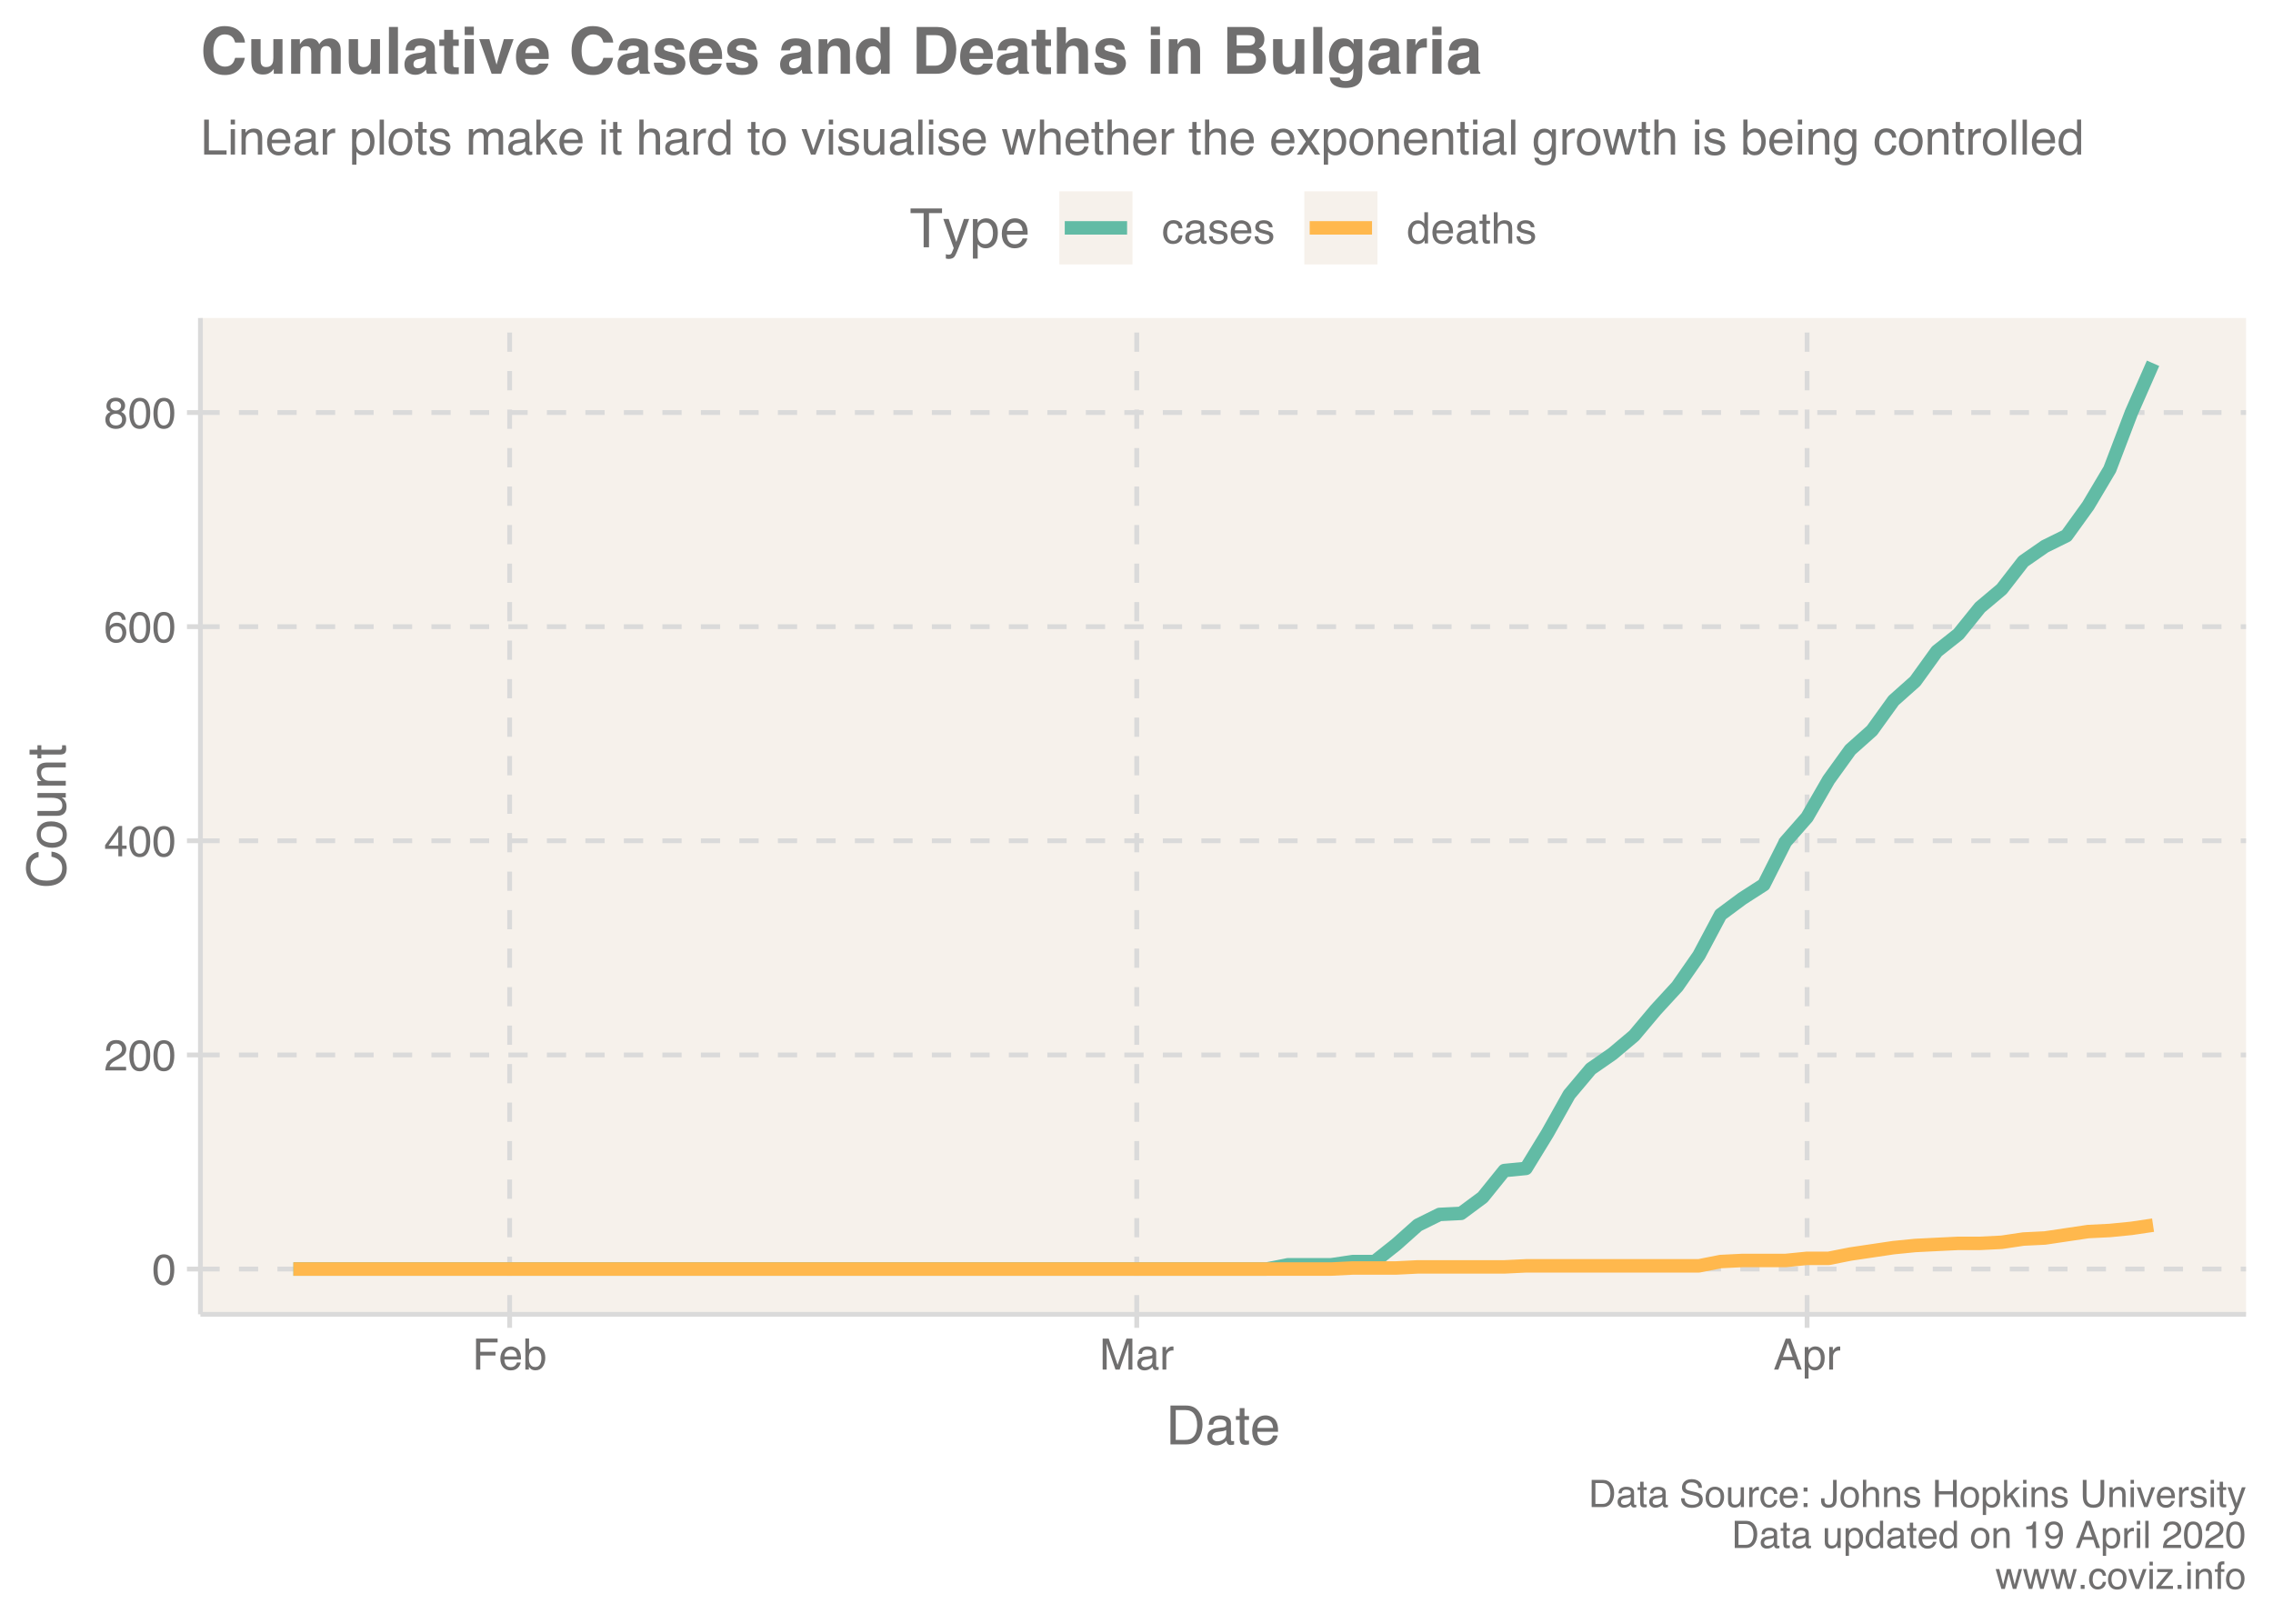 <?xml version="1.0" encoding="UTF-8"?>
<svg xmlns="http://www.w3.org/2000/svg" xmlns:xlink="http://www.w3.org/1999/xlink" width="504pt" height="360pt" viewBox="0 0 504 360" version="1.1">
<defs>
<g>
<symbol overflow="visible" id="glyph0-0">
<path style="stroke:none;" d="M 0.312 0 L 0.312 -6.875 L 5.766 -6.875 L 5.766 0 Z M 4.906 -0.859 L 4.906 -6.016 L 1.172 -6.016 L 1.172 -0.859 Z M 4.906 -0.859 "/>
</symbol>
<symbol overflow="visible" id="glyph0-1">
<path style="stroke:none;" d="M 2.594 -6.703 C 3.457 -6.703 4.086 -6.348 4.484 -5.641 C 4.773 -5.086 4.922 -4.328 4.922 -3.359 C 4.922 -2.453 4.785 -1.695 4.516 -1.094 C 4.129 -0.238 3.488 0.188 2.594 0.188 C 1.781 0.188 1.18 -0.16 0.797 -0.859 C 0.461 -1.453 0.297 -2.238 0.297 -3.219 C 0.297 -3.977 0.395 -4.633 0.594 -5.188 C 0.957 -6.195 1.625 -6.703 2.594 -6.703 Z M 2.578 -0.578 C 3.016 -0.578 3.363 -0.77 3.625 -1.156 C 3.883 -1.551 4.016 -2.273 4.016 -3.328 C 4.016 -4.086 3.922 -4.711 3.734 -5.203 C 3.547 -5.703 3.18 -5.953 2.641 -5.953 C 2.148 -5.953 1.789 -5.719 1.562 -5.25 C 1.332 -4.781 1.219 -4.094 1.219 -3.188 C 1.219 -2.5 1.289 -1.945 1.438 -1.531 C 1.656 -0.895 2.035 -0.578 2.578 -0.578 Z M 2.578 -0.578 "/>
</symbol>
<symbol overflow="visible" id="glyph0-2">
<path style="stroke:none;" d="M 0.297 0 C 0.328 -0.57 0.445 -1.07 0.656 -1.5 C 0.863 -1.938 1.27 -2.328 1.875 -2.672 L 2.766 -3.188 C 3.172 -3.426 3.457 -3.629 3.625 -3.797 C 3.875 -4.055 4 -4.352 4 -4.688 C 4 -5.07 3.879 -5.379 3.641 -5.609 C 3.41 -5.836 3.102 -5.953 2.719 -5.953 C 2.133 -5.953 1.734 -5.734 1.516 -5.297 C 1.398 -5.066 1.336 -4.742 1.328 -4.328 L 0.469 -4.328 C 0.477 -4.91 0.582 -5.383 0.781 -5.75 C 1.145 -6.406 1.789 -6.734 2.719 -6.734 C 3.488 -6.734 4.051 -6.523 4.406 -6.109 C 4.758 -5.691 4.938 -5.227 4.938 -4.719 C 4.938 -4.188 4.75 -3.727 4.375 -3.344 C 4.156 -3.125 3.758 -2.852 3.188 -2.531 L 2.547 -2.188 C 2.242 -2.02 2.004 -1.859 1.828 -1.703 C 1.516 -1.43 1.316 -1.129 1.234 -0.797 L 4.906 -0.797 L 4.906 0 Z M 0.297 0 "/>
</symbol>
<symbol overflow="visible" id="glyph0-3">
<path style="stroke:none;" d="M 3.172 -2.375 L 3.172 -5.422 L 1.016 -2.375 Z M 3.188 0 L 3.188 -1.641 L 0.25 -1.641 L 0.25 -2.469 L 3.312 -6.734 L 4.031 -6.734 L 4.031 -2.375 L 5.016 -2.375 L 5.016 -1.641 L 4.031 -1.641 L 4.031 0 Z M 3.188 0 "/>
</symbol>
<symbol overflow="visible" id="glyph0-4">
<path style="stroke:none;" d="M 2.812 -6.734 C 3.562 -6.734 4.082 -6.535 4.375 -6.141 C 4.664 -5.754 4.812 -5.359 4.812 -4.953 L 3.984 -4.953 C 3.93 -5.211 3.852 -5.422 3.75 -5.578 C 3.539 -5.859 3.227 -6 2.812 -6 C 2.344 -6 1.969 -5.781 1.688 -5.344 C 1.414 -4.906 1.266 -4.281 1.234 -3.469 C 1.422 -3.75 1.664 -3.961 1.969 -4.109 C 2.227 -4.234 2.523 -4.297 2.859 -4.297 C 3.422 -4.297 3.91 -4.113 4.328 -3.75 C 4.742 -3.395 4.953 -2.863 4.953 -2.156 C 4.953 -1.539 4.754 -1 4.359 -0.531 C 3.961 -0.062 3.398 0.172 2.672 0.172 C 2.047 0.172 1.504 -0.062 1.047 -0.531 C 0.586 -1.008 0.359 -1.816 0.359 -2.953 C 0.359 -3.785 0.461 -4.488 0.672 -5.062 C 1.055 -6.176 1.77 -6.734 2.812 -6.734 Z M 2.75 -0.578 C 3.188 -0.578 3.516 -0.723 3.734 -1.016 C 3.961 -1.316 4.078 -1.672 4.078 -2.078 C 4.078 -2.422 3.977 -2.75 3.781 -3.062 C 3.582 -3.375 3.223 -3.531 2.703 -3.531 C 2.336 -3.531 2.02 -3.41 1.75 -3.172 C 1.477 -2.93 1.344 -2.566 1.344 -2.078 C 1.344 -1.648 1.461 -1.289 1.703 -1 C 1.953 -0.719 2.301 -0.578 2.75 -0.578 Z M 2.75 -0.578 "/>
</symbol>
<symbol overflow="visible" id="glyph0-5">
<path style="stroke:none;" d="M 2.609 -3.891 C 2.984 -3.891 3.273 -3.992 3.484 -4.203 C 3.691 -4.41 3.797 -4.66 3.797 -4.953 C 3.797 -5.203 3.691 -5.43 3.484 -5.641 C 3.285 -5.848 2.984 -5.953 2.578 -5.953 C 2.172 -5.953 1.875 -5.848 1.688 -5.641 C 1.508 -5.43 1.422 -5.188 1.422 -4.906 C 1.422 -4.594 1.535 -4.344 1.766 -4.156 C 2.004 -3.977 2.285 -3.891 2.609 -3.891 Z M 2.656 -0.578 C 3.051 -0.578 3.375 -0.68 3.625 -0.891 C 3.883 -1.098 4.016 -1.414 4.016 -1.844 C 4.016 -2.27 3.879 -2.594 3.609 -2.812 C 3.348 -3.039 3.008 -3.156 2.594 -3.156 C 2.195 -3.156 1.867 -3.039 1.609 -2.812 C 1.359 -2.582 1.234 -2.266 1.234 -1.859 C 1.234 -1.516 1.348 -1.211 1.578 -0.953 C 1.816 -0.703 2.176 -0.578 2.656 -0.578 Z M 1.469 -3.578 C 1.227 -3.672 1.039 -3.785 0.906 -3.922 C 0.664 -4.172 0.547 -4.5 0.547 -4.906 C 0.547 -5.406 0.723 -5.832 1.078 -6.188 C 1.441 -6.551 1.957 -6.734 2.625 -6.734 C 3.27 -6.734 3.773 -6.562 4.141 -6.219 C 4.504 -5.875 4.688 -5.477 4.688 -5.031 C 4.688 -4.613 4.582 -4.273 4.375 -4.016 C 4.25 -3.867 4.062 -3.723 3.812 -3.578 C 4.094 -3.453 4.312 -3.305 4.469 -3.141 C 4.77 -2.828 4.922 -2.422 4.922 -1.922 C 4.922 -1.336 4.723 -0.836 4.328 -0.422 C 3.93 -0.016 3.367 0.188 2.641 0.188 C 1.984 0.188 1.43 0.008 0.984 -0.344 C 0.535 -0.695 0.312 -1.211 0.312 -1.891 C 0.312 -2.285 0.406 -2.625 0.594 -2.906 C 0.789 -3.195 1.082 -3.422 1.469 -3.578 Z M 1.469 -3.578 "/>
</symbol>
<symbol overflow="visible" id="glyph0-6">
<path style="stroke:none;" d="M 0.812 -6.875 L 5.594 -6.875 L 5.594 -6.031 L 1.75 -6.031 L 1.75 -3.953 L 5.125 -3.953 L 5.125 -3.125 L 1.75 -3.125 L 1.75 0 L 0.812 0 Z M 0.812 -6.875 "/>
</symbol>
<symbol overflow="visible" id="glyph0-7">
<path style="stroke:none;" d="M 2.703 -5.125 C 3.055 -5.125 3.398 -5.039 3.734 -4.875 C 4.078 -4.707 4.332 -4.492 4.5 -4.234 C 4.676 -3.973 4.789 -3.676 4.844 -3.344 C 4.895 -3.113 4.922 -2.742 4.922 -2.234 L 1.234 -2.234 C 1.254 -1.723 1.375 -1.312 1.594 -1 C 1.82 -0.695 2.172 -0.547 2.641 -0.547 C 3.086 -0.547 3.441 -0.691 3.703 -0.984 C 3.848 -1.148 3.953 -1.348 4.016 -1.578 L 4.844 -1.578 C 4.82 -1.391 4.75 -1.18 4.625 -0.953 C 4.508 -0.734 4.375 -0.551 4.219 -0.406 C 3.957 -0.156 3.641 0.016 3.266 0.109 C 3.055 0.148 2.828 0.172 2.578 0.172 C 1.953 0.172 1.422 -0.051 0.984 -0.5 C 0.555 -0.957 0.344 -1.594 0.344 -2.406 C 0.344 -3.219 0.562 -3.875 1 -4.375 C 1.438 -4.875 2.004 -5.125 2.703 -5.125 Z M 4.047 -2.906 C 4.016 -3.27 3.938 -3.562 3.812 -3.781 C 3.582 -4.188 3.195 -4.391 2.656 -4.391 C 2.27 -4.391 1.941 -4.25 1.672 -3.969 C 1.41 -3.695 1.273 -3.344 1.266 -2.906 Z M 2.625 -5.141 Z M 2.625 -5.141 "/>
</symbol>
<symbol overflow="visible" id="glyph0-8">
<path style="stroke:none;" d="M 0.547 -6.906 L 1.375 -6.906 L 1.375 -4.406 C 1.562 -4.645 1.781 -4.828 2.031 -4.953 C 2.289 -5.078 2.566 -5.141 2.859 -5.141 C 3.484 -5.141 3.988 -4.926 4.375 -4.5 C 4.77 -4.07 4.969 -3.441 4.969 -2.609 C 4.969 -1.816 4.773 -1.156 4.391 -0.625 C 4.004 -0.102 3.473 0.156 2.797 0.156 C 2.41 0.156 2.086 0.066 1.828 -0.109 C 1.672 -0.223 1.504 -0.398 1.328 -0.641 L 1.328 0 L 0.547 0 Z M 2.75 -0.578 C 3.195 -0.578 3.535 -0.758 3.766 -1.125 C 3.992 -1.488 4.109 -1.969 4.109 -2.562 C 4.109 -3.094 3.992 -3.531 3.766 -3.875 C 3.535 -4.219 3.203 -4.391 2.766 -4.391 C 2.379 -4.391 2.039 -4.25 1.75 -3.969 C 1.469 -3.688 1.328 -3.219 1.328 -2.562 C 1.328 -2.094 1.383 -1.711 1.5 -1.422 C 1.727 -0.859 2.145 -0.578 2.75 -0.578 Z M 2.75 -0.578 "/>
</symbol>
<symbol overflow="visible" id="glyph0-9">
<path style="stroke:none;" d="M 0.703 -6.875 L 2.047 -6.875 L 4.016 -1.062 L 5.984 -6.875 L 7.297 -6.875 L 7.297 0 L 6.422 0 L 6.422 -4.062 C 6.422 -4.195 6.422 -4.426 6.422 -4.75 C 6.43 -5.082 6.438 -5.43 6.438 -5.797 L 4.469 0 L 3.547 0 L 1.578 -5.797 L 1.578 -5.594 C 1.578 -5.426 1.578 -5.172 1.578 -4.828 C 1.586 -4.484 1.594 -4.227 1.594 -4.062 L 1.594 0 L 0.703 0 Z M 0.703 -6.875 "/>
</symbol>
<symbol overflow="visible" id="glyph0-10">
<path style="stroke:none;" d="M 1.266 -1.328 C 1.266 -1.086 1.352 -0.895 1.531 -0.75 C 1.707 -0.613 1.922 -0.547 2.172 -0.547 C 2.461 -0.547 2.75 -0.613 3.031 -0.75 C 3.5 -0.977 3.734 -1.352 3.734 -1.875 L 3.734 -2.547 C 3.629 -2.484 3.492 -2.43 3.328 -2.391 C 3.172 -2.348 3.016 -2.316 2.859 -2.297 L 2.344 -2.234 C 2.039 -2.191 1.812 -2.125 1.656 -2.031 C 1.395 -1.883 1.266 -1.648 1.266 -1.328 Z M 3.312 -3.047 C 3.5 -3.066 3.629 -3.145 3.703 -3.281 C 3.734 -3.352 3.75 -3.461 3.75 -3.609 C 3.75 -3.891 3.645 -4.094 3.438 -4.219 C 3.238 -4.352 2.945 -4.422 2.562 -4.422 C 2.125 -4.422 1.812 -4.305 1.625 -4.078 C 1.52 -3.941 1.453 -3.742 1.422 -3.484 L 0.641 -3.484 C 0.66 -4.098 0.863 -4.523 1.25 -4.766 C 1.633 -5.016 2.078 -5.141 2.578 -5.141 C 3.172 -5.141 3.656 -5.023 4.031 -4.797 C 4.395 -4.578 4.578 -4.227 4.578 -3.75 L 4.578 -0.859 C 4.578 -0.773 4.594 -0.707 4.625 -0.656 C 4.664 -0.602 4.742 -0.578 4.859 -0.578 C 4.891 -0.578 4.926 -0.578 4.969 -0.578 C 5.02 -0.578 5.07 -0.582 5.125 -0.594 L 5.125 0.016 C 5 0.055 4.898 0.082 4.828 0.094 C 4.766 0.102 4.672 0.109 4.547 0.109 C 4.254 0.109 4.047 0.004 3.922 -0.203 C 3.848 -0.305 3.797 -0.461 3.766 -0.672 C 3.598 -0.441 3.352 -0.242 3.031 -0.078 C 2.707 0.086 2.352 0.172 1.969 0.172 C 1.5 0.172 1.117 0.031 0.828 -0.25 C 0.535 -0.531 0.391 -0.883 0.391 -1.312 C 0.391 -1.781 0.531 -2.141 0.812 -2.391 C 1.102 -2.648 1.488 -2.812 1.969 -2.875 Z M 2.609 -5.141 Z M 2.609 -5.141 "/>
</symbol>
<symbol overflow="visible" id="glyph0-11">
<path style="stroke:none;" d="M 0.641 -5.016 L 1.438 -5.016 L 1.438 -4.156 C 1.508 -4.32 1.672 -4.523 1.922 -4.766 C 2.18 -5.004 2.477 -5.125 2.812 -5.125 C 2.82 -5.125 2.848 -5.125 2.891 -5.125 C 2.93 -5.125 2.992 -5.117 3.078 -5.109 L 3.078 -4.219 C 3.023 -4.227 2.977 -4.234 2.938 -4.234 C 2.895 -4.234 2.852 -4.234 2.812 -4.234 C 2.383 -4.234 2.055 -4.098 1.828 -3.828 C 1.598 -3.555 1.484 -3.242 1.484 -2.891 L 1.484 0 L 0.641 0 Z M 0.641 -5.016 "/>
</symbol>
<symbol overflow="visible" id="glyph0-12">
<path style="stroke:none;" d="M 4.266 -2.812 L 3.219 -5.859 L 2.109 -2.812 Z M 2.734 -6.875 L 3.781 -6.875 L 6.281 0 L 5.266 0 L 4.562 -2.062 L 1.844 -2.062 L 1.094 0 L 0.141 0 Z M 2.734 -6.875 "/>
</symbol>
<symbol overflow="visible" id="glyph0-13">
<path style="stroke:none;" d="M 2.734 -0.562 C 3.129 -0.562 3.457 -0.727 3.719 -1.062 C 3.977 -1.395 4.109 -1.883 4.109 -2.531 C 4.109 -2.938 4.051 -3.281 3.938 -3.562 C 3.719 -4.125 3.316 -4.406 2.734 -4.406 C 2.148 -4.406 1.75 -4.109 1.531 -3.516 C 1.414 -3.203 1.359 -2.805 1.359 -2.328 C 1.359 -1.941 1.414 -1.613 1.531 -1.344 C 1.75 -0.82 2.148 -0.562 2.734 -0.562 Z M 0.547 -5 L 1.375 -5 L 1.375 -4.328 C 1.539 -4.555 1.723 -4.734 1.922 -4.859 C 2.211 -5.047 2.547 -5.141 2.922 -5.141 C 3.492 -5.141 3.977 -4.922 4.375 -4.484 C 4.77 -4.047 4.969 -3.426 4.969 -2.625 C 4.969 -1.531 4.68 -0.75 4.109 -0.281 C 3.742 0.02 3.32 0.172 2.844 0.172 C 2.469 0.172 2.148 0.086 1.891 -0.078 C 1.742 -0.172 1.578 -0.332 1.391 -0.562 L 1.391 2 L 0.547 2 Z M 0.547 -5 "/>
</symbol>
<symbol overflow="visible" id="glyph0-14">
<path style="stroke:none;" d="M 2.547 -5.156 C 3.117 -5.156 3.582 -5.02 3.938 -4.75 C 4.289 -4.477 4.504 -4.004 4.578 -3.328 L 3.75 -3.328 C 3.695 -3.641 3.582 -3.895 3.406 -4.094 C 3.227 -4.301 2.941 -4.406 2.547 -4.406 C 2.016 -4.406 1.633 -4.145 1.406 -3.625 C 1.25 -3.281 1.172 -2.859 1.172 -2.359 C 1.172 -1.859 1.273 -1.438 1.484 -1.094 C 1.703 -0.75 2.039 -0.578 2.5 -0.578 C 2.844 -0.578 3.117 -0.68 3.328 -0.891 C 3.535 -1.109 3.676 -1.406 3.75 -1.781 L 4.578 -1.781 C 4.484 -1.113 4.25 -0.625 3.875 -0.312 C 3.5 -0.008 3.02 0.141 2.438 0.141 C 1.781 0.141 1.254 -0.098 0.859 -0.578 C 0.473 -1.055 0.281 -1.656 0.281 -2.375 C 0.281 -3.25 0.492 -3.93 0.922 -4.422 C 1.348 -4.91 1.891 -5.156 2.547 -5.156 Z M 2.422 -5.141 Z M 2.422 -5.141 "/>
</symbol>
<symbol overflow="visible" id="glyph0-15">
<path style="stroke:none;" d="M 1.125 -1.578 C 1.145 -1.297 1.211 -1.078 1.328 -0.922 C 1.547 -0.648 1.914 -0.516 2.438 -0.516 C 2.75 -0.516 3.02 -0.582 3.25 -0.719 C 3.488 -0.852 3.609 -1.066 3.609 -1.359 C 3.609 -1.566 3.516 -1.727 3.328 -1.844 C 3.203 -1.914 2.961 -1.992 2.609 -2.078 L 1.938 -2.25 C 1.508 -2.352 1.195 -2.473 1 -2.609 C 0.633 -2.836 0.453 -3.156 0.453 -3.562 C 0.453 -4.031 0.617 -4.41 0.953 -4.703 C 1.297 -4.992 1.758 -5.141 2.344 -5.141 C 3.094 -5.141 3.641 -4.922 3.984 -4.484 C 4.191 -4.203 4.289 -3.898 4.281 -3.578 L 3.484 -3.578 C 3.473 -3.766 3.406 -3.938 3.281 -4.094 C 3.094 -4.312 2.758 -4.422 2.281 -4.422 C 1.957 -4.422 1.711 -4.359 1.547 -4.234 C 1.391 -4.117 1.312 -3.961 1.312 -3.766 C 1.312 -3.547 1.414 -3.367 1.625 -3.234 C 1.75 -3.16 1.938 -3.094 2.188 -3.031 L 2.734 -2.891 C 3.348 -2.742 3.754 -2.602 3.953 -2.469 C 4.285 -2.25 4.453 -1.91 4.453 -1.453 C 4.453 -1.004 4.281 -0.617 3.938 -0.297 C 3.602 0.023 3.086 0.188 2.391 0.188 C 1.648 0.188 1.125 0.02 0.812 -0.312 C 0.5 -0.656 0.332 -1.078 0.312 -1.578 Z M 2.359 -5.141 Z M 2.359 -5.141 "/>
</symbol>
<symbol overflow="visible" id="glyph0-16">
<path style="stroke:none;" d="M 1.156 -2.453 C 1.156 -1.91 1.27 -1.457 1.5 -1.094 C 1.727 -0.738 2.094 -0.562 2.594 -0.562 C 2.977 -0.562 3.297 -0.727 3.547 -1.062 C 3.805 -1.395 3.938 -1.875 3.938 -2.5 C 3.938 -3.133 3.805 -3.602 3.547 -3.906 C 3.285 -4.219 2.961 -4.375 2.578 -4.375 C 2.148 -4.375 1.805 -4.207 1.547 -3.875 C 1.285 -3.551 1.156 -3.078 1.156 -2.453 Z M 2.422 -5.109 C 2.805 -5.109 3.129 -5.023 3.391 -4.859 C 3.535 -4.766 3.703 -4.602 3.891 -4.375 L 3.891 -6.906 L 4.703 -6.906 L 4.703 0 L 3.953 0 L 3.953 -0.703 C 3.754 -0.391 3.52 -0.164 3.25 -0.031 C 2.977 0.102 2.672 0.172 2.328 0.172 C 1.766 0.172 1.281 -0.062 0.875 -0.531 C 0.469 -1 0.266 -1.625 0.266 -2.406 C 0.266 -3.133 0.445 -3.766 0.812 -4.297 C 1.188 -4.836 1.723 -5.109 2.422 -5.109 Z M 2.422 -5.109 "/>
</symbol>
<symbol overflow="visible" id="glyph0-17">
<path style="stroke:none;" d="M 0.781 -6.422 L 1.641 -6.422 L 1.641 -5.016 L 2.438 -5.016 L 2.438 -4.328 L 1.641 -4.328 L 1.641 -1.047 C 1.641 -0.879 1.695 -0.766 1.812 -0.703 C 1.883 -0.672 1.992 -0.656 2.141 -0.656 C 2.18 -0.656 2.223 -0.656 2.266 -0.656 C 2.316 -0.656 2.375 -0.66 2.438 -0.672 L 2.438 0 C 2.344 0.031 2.242 0.051 2.141 0.062 C 2.035 0.07 1.922 0.078 1.797 0.078 C 1.398 0.078 1.129 -0.02 0.984 -0.219 C 0.848 -0.426 0.781 -0.688 0.781 -1 L 0.781 -4.328 L 0.109 -4.328 L 0.109 -5.016 L 0.781 -5.016 Z M 0.781 -6.422 "/>
</symbol>
<symbol overflow="visible" id="glyph0-18">
<path style="stroke:none;" d="M 0.625 -6.906 L 1.469 -6.906 L 1.469 -4.344 C 1.664 -4.594 1.844 -4.77 2 -4.875 C 2.27 -5.051 2.609 -5.141 3.016 -5.141 C 3.742 -5.141 4.238 -4.883 4.5 -4.375 C 4.633 -4.094 4.703 -3.707 4.703 -3.219 L 4.703 0 L 3.844 0 L 3.844 -3.156 C 3.844 -3.531 3.797 -3.801 3.703 -3.969 C 3.547 -4.25 3.258 -4.391 2.844 -4.391 C 2.488 -4.391 2.172 -4.266 1.891 -4.016 C 1.609 -3.773 1.469 -3.32 1.469 -2.656 L 1.469 0 L 0.625 0 Z M 0.625 -6.906 "/>
</symbol>
<symbol overflow="visible" id="glyph1-0">
<path style="stroke:none;" d="M 0.391 0 L 0.391 -8.609 L 7.219 -8.609 L 7.219 0 Z M 6.141 -1.078 L 6.141 -7.531 L 1.469 -7.531 L 1.469 -1.078 Z M 6.141 -1.078 "/>
</symbol>
<symbol overflow="visible" id="glyph1-1">
<path style="stroke:none;" d="M 4.219 -1 C 4.613 -1 4.938 -1.039 5.188 -1.125 C 5.645 -1.27 6.02 -1.562 6.312 -2 C 6.539 -2.344 6.703 -2.785 6.797 -3.328 C 6.859 -3.66 6.891 -3.961 6.891 -4.234 C 6.891 -5.305 6.676 -6.133 6.25 -6.719 C 5.832 -7.312 5.148 -7.609 4.203 -7.609 L 2.141 -7.609 L 2.141 -1 Z M 0.969 -8.609 L 4.453 -8.609 C 5.641 -8.609 6.555 -8.188 7.203 -7.344 C 7.785 -6.594 8.078 -5.625 8.078 -4.438 C 8.078 -3.52 7.906 -2.691 7.562 -1.953 C 6.957 -0.648 5.914 0 4.438 0 L 0.969 0 Z M 0.969 -8.609 "/>
</symbol>
<symbol overflow="visible" id="glyph1-2">
<path style="stroke:none;" d="M 1.578 -1.672 C 1.578 -1.367 1.688 -1.129 1.906 -0.953 C 2.133 -0.773 2.398 -0.688 2.703 -0.688 C 3.078 -0.688 3.438 -0.77 3.781 -0.938 C 4.375 -1.227 4.672 -1.695 4.672 -2.344 L 4.672 -3.188 C 4.535 -3.113 4.363 -3.047 4.156 -2.984 C 3.957 -2.93 3.758 -2.895 3.562 -2.875 L 2.938 -2.797 C 2.551 -2.742 2.258 -2.66 2.062 -2.547 C 1.738 -2.367 1.578 -2.078 1.578 -1.672 Z M 4.141 -3.797 C 4.379 -3.828 4.539 -3.93 4.625 -4.109 C 4.664 -4.203 4.688 -4.336 4.688 -4.516 C 4.688 -4.867 4.555 -5.125 4.297 -5.281 C 4.047 -5.445 3.688 -5.531 3.219 -5.531 C 2.664 -5.531 2.273 -5.383 2.047 -5.094 C 1.91 -4.926 1.82 -4.68 1.781 -4.359 L 0.797 -4.359 C 0.816 -5.129 1.066 -5.664 1.547 -5.969 C 2.035 -6.27 2.598 -6.422 3.234 -6.422 C 3.973 -6.422 4.57 -6.281 5.031 -6 C 5.488 -5.719 5.719 -5.281 5.719 -4.688 L 5.719 -1.078 C 5.719 -0.973 5.738 -0.883 5.781 -0.812 C 5.832 -0.75 5.93 -0.719 6.078 -0.719 C 6.117 -0.719 6.164 -0.719 6.219 -0.719 C 6.281 -0.727 6.348 -0.738 6.422 -0.75 L 6.422 0.031 C 6.254 0.07 6.125 0.098 6.031 0.109 C 5.945 0.129 5.832 0.141 5.688 0.141 C 5.32 0.141 5.062 0.008 4.906 -0.25 C 4.812 -0.383 4.75 -0.578 4.719 -0.828 C 4.5 -0.547 4.188 -0.301 3.781 -0.094 C 3.383 0.113 2.945 0.219 2.469 0.219 C 1.883 0.219 1.406 0.039 1.031 -0.312 C 0.664 -0.664 0.484 -1.109 0.484 -1.641 C 0.484 -2.223 0.664 -2.676 1.031 -3 C 1.395 -3.32 1.867 -3.52 2.453 -3.594 Z M 3.266 -6.422 Z M 3.266 -6.422 "/>
</symbol>
<symbol overflow="visible" id="glyph1-3">
<path style="stroke:none;" d="M 0.984 -8.031 L 2.047 -8.031 L 2.047 -6.281 L 3.047 -6.281 L 3.047 -5.422 L 2.047 -5.422 L 2.047 -1.312 C 2.047 -1.094 2.125 -0.945 2.281 -0.875 C 2.352 -0.832 2.488 -0.812 2.688 -0.812 C 2.738 -0.812 2.789 -0.812 2.844 -0.812 C 2.906 -0.82 2.973 -0.828 3.047 -0.828 L 3.047 0 C 2.93 0.031 2.805 0.051 2.672 0.062 C 2.547 0.082 2.406 0.094 2.25 0.094 C 1.758 0.094 1.426 -0.031 1.25 -0.281 C 1.07 -0.531 0.984 -0.859 0.984 -1.266 L 0.984 -5.422 L 0.141 -5.422 L 0.141 -6.281 L 0.984 -6.281 Z M 0.984 -8.031 "/>
</symbol>
<symbol overflow="visible" id="glyph1-4">
<path style="stroke:none;" d="M 3.391 -6.422 C 3.836 -6.422 4.27 -6.316 4.688 -6.109 C 5.102 -5.898 5.422 -5.629 5.641 -5.297 C 5.848 -4.973 5.988 -4.602 6.062 -4.188 C 6.125 -3.895 6.156 -3.43 6.156 -2.797 L 1.547 -2.797 C 1.566 -2.16 1.719 -1.648 2 -1.266 C 2.281 -0.879 2.719 -0.688 3.312 -0.688 C 3.863 -0.688 4.301 -0.867 4.625 -1.234 C 4.812 -1.441 4.945 -1.688 5.031 -1.969 L 6.062 -1.969 C 6.039 -1.738 5.953 -1.484 5.797 -1.203 C 5.641 -0.922 5.469 -0.688 5.281 -0.5 C 4.957 -0.188 4.555 0.02 4.078 0.125 C 3.828 0.188 3.539 0.219 3.219 0.219 C 2.438 0.219 1.773 -0.062 1.234 -0.625 C 0.691 -1.195 0.422 -1.992 0.422 -3.016 C 0.422 -4.023 0.691 -4.844 1.234 -5.469 C 1.785 -6.102 2.504 -6.422 3.391 -6.422 Z M 5.062 -3.641 C 5.02 -4.098 4.922 -4.461 4.766 -4.734 C 4.484 -5.242 4.004 -5.5 3.328 -5.5 C 2.836 -5.5 2.426 -5.32 2.094 -4.969 C 1.77 -4.625 1.598 -4.18 1.578 -3.641 Z M 3.281 -6.422 Z M 3.281 -6.422 "/>
</symbol>
<symbol overflow="visible" id="glyph1-5">
<path style="stroke:none;" d="M 7.172 -8.609 L 7.172 -7.578 L 4.281 -7.578 L 4.281 0 L 3.094 0 L 3.094 -7.578 L 0.188 -7.578 L 0.188 -8.609 Z M 7.172 -8.609 "/>
</symbol>
<symbol overflow="visible" id="glyph1-6">
<path style="stroke:none;" d="M 4.688 -6.281 L 5.859 -6.281 C 5.711 -5.875 5.383 -4.953 4.875 -3.516 C 4.488 -2.441 4.164 -1.566 3.906 -0.891 C 3.301 0.711 2.875 1.691 2.625 2.047 C 2.375 2.398 1.941 2.578 1.328 2.578 C 1.18 2.578 1.066 2.566 0.984 2.547 C 0.91 2.535 0.812 2.516 0.688 2.484 L 0.688 1.531 C 0.875 1.582 1.008 1.613 1.094 1.625 C 1.176 1.633 1.25 1.641 1.312 1.641 C 1.5 1.641 1.641 1.609 1.734 1.547 C 1.828 1.484 1.906 1.406 1.969 1.312 C 1.988 1.281 2.055 1.117 2.172 0.828 C 2.297 0.535 2.383 0.32 2.438 0.188 L 0.125 -6.281 L 1.312 -6.281 L 3 -1.172 Z M 3 -6.422 Z M 3 -6.422 "/>
</symbol>
<symbol overflow="visible" id="glyph1-7">
<path style="stroke:none;" d="M 3.422 -0.703 C 3.91 -0.703 4.316 -0.91 4.641 -1.328 C 4.973 -1.742 5.141 -2.359 5.141 -3.172 C 5.141 -3.672 5.066 -4.102 4.922 -4.469 C 4.648 -5.156 4.148 -5.5 3.422 -5.5 C 2.691 -5.5 2.191 -5.133 1.922 -4.406 C 1.773 -4.02 1.703 -3.523 1.703 -2.922 C 1.703 -2.43 1.773 -2.02 1.922 -1.688 C 2.191 -1.031 2.691 -0.703 3.422 -0.703 Z M 0.688 -6.25 L 1.719 -6.25 L 1.719 -5.422 C 1.926 -5.703 2.156 -5.922 2.406 -6.078 C 2.758 -6.305 3.176 -6.422 3.656 -6.422 C 4.375 -6.422 4.977 -6.148 5.469 -5.609 C 5.969 -5.066 6.219 -4.289 6.219 -3.281 C 6.219 -1.906 5.859 -0.926 5.141 -0.344 C 4.691 0.031 4.164 0.219 3.562 0.219 C 3.094 0.219 2.695 0.113 2.375 -0.094 C 2.188 -0.219 1.977 -0.422 1.75 -0.703 L 1.75 2.5 L 0.688 2.5 Z M 0.688 -6.25 "/>
</symbol>
<symbol overflow="visible" id="glyph2-0">
<path style="stroke:none;" d="M 0 -0.391 L -8.609 -0.391 L -8.609 -7.219 L 0 -7.219 Z M -1.078 -6.141 L -7.531 -6.141 L -7.531 -1.469 L -1.078 -1.469 Z M -1.078 -6.141 "/>
</symbol>
<symbol overflow="visible" id="glyph2-1">
<path style="stroke:none;" d="M -8.844 -4.547 C -8.844 -5.629 -8.555 -6.473 -7.984 -7.078 C -7.41 -7.68 -6.758 -8.016 -6.031 -8.078 L -6.031 -6.938 C -6.582 -6.812 -7.02 -6.555 -7.344 -6.172 C -7.664 -5.785 -7.828 -5.242 -7.828 -4.547 C -7.828 -3.703 -7.531 -3.02 -6.938 -2.5 C -6.344 -1.977 -5.43 -1.719 -4.203 -1.719 C -3.191 -1.719 -2.367 -1.953 -1.734 -2.422 C -1.109 -2.891 -0.797 -3.594 -0.797 -4.531 C -0.797 -5.383 -1.129 -6.039 -1.797 -6.5 C -2.141 -6.727 -2.598 -6.906 -3.172 -7.031 L -3.172 -8.156 C -2.266 -8.062 -1.504 -7.727 -0.891 -7.156 C -0.148 -6.469 0.219 -5.547 0.219 -4.391 C 0.219 -3.391 -0.082 -2.551 -0.688 -1.875 C -1.488 -0.977 -2.723 -0.531 -4.391 -0.531 C -5.66 -0.531 -6.703 -0.863 -7.516 -1.531 C -8.398 -2.258 -8.844 -3.266 -8.844 -4.547 Z M -8.844 -4.312 Z M -8.844 -4.312 "/>
</symbol>
<symbol overflow="visible" id="glyph2-2">
<path style="stroke:none;" d="M -0.688 -3.266 C -0.688 -3.961 -0.945 -4.441 -1.469 -4.703 C -2 -4.961 -2.586 -5.094 -3.234 -5.094 C -3.828 -5.094 -4.305 -5 -4.672 -4.812 C -5.242 -4.508 -5.531 -4 -5.531 -3.281 C -5.531 -2.633 -5.285 -2.164 -4.797 -1.875 C -4.305 -1.582 -3.711 -1.438 -3.016 -1.438 C -2.348 -1.438 -1.789 -1.582 -1.344 -1.875 C -0.906 -2.164 -0.688 -2.629 -0.688 -3.266 Z M -6.453 -3.312 C -6.453 -4.113 -6.18 -4.789 -5.641 -5.344 C -5.109 -5.906 -4.316 -6.188 -3.266 -6.188 C -2.254 -6.188 -1.414 -5.941 -0.75 -5.453 C -0.094 -4.961 0.234 -4.203 0.234 -3.172 C 0.234 -2.305 -0.055 -1.617 -0.641 -1.109 C -1.234 -0.598 -2.02 -0.344 -3 -0.344 C -4.051 -0.344 -4.891 -0.609 -5.516 -1.141 C -6.141 -1.68 -6.453 -2.406 -6.453 -3.312 Z M -6.422 -3.266 Z M -6.422 -3.266 "/>
</symbol>
<symbol overflow="visible" id="glyph2-3">
<path style="stroke:none;" d="M -6.281 -1.828 L -2.109 -1.828 C -1.785 -1.828 -1.523 -1.879 -1.328 -1.984 C -0.953 -2.172 -0.766 -2.52 -0.766 -3.031 C -0.766 -3.758 -1.094 -4.258 -1.75 -4.531 C -2.102 -4.676 -2.582 -4.75 -3.188 -4.75 L -6.281 -4.75 L -6.281 -5.797 L 0 -5.797 L 0 -4.812 L -0.922 -4.812 C -0.68 -4.676 -0.484 -4.508 -0.328 -4.312 C 0.004 -3.906 0.172 -3.414 0.172 -2.844 C 0.172 -1.945 -0.129 -1.336 -0.734 -1.016 C -1.047 -0.836 -1.473 -0.75 -2.016 -0.75 L -6.281 -0.75 Z M -6.422 -3.281 Z M -6.422 -3.281 "/>
</symbol>
<symbol overflow="visible" id="glyph2-4">
<path style="stroke:none;" d="M -6.281 -0.781 L -6.281 -1.781 L -5.391 -1.781 C -5.754 -2.07 -6.016 -2.383 -6.172 -2.719 C -6.336 -3.051 -6.422 -3.422 -6.422 -3.828 C -6.422 -4.711 -6.109 -5.312 -5.484 -5.625 C -5.141 -5.801 -4.656 -5.891 -4.031 -5.891 L 0 -5.891 L 0 -4.812 L -3.953 -4.812 C -4.336 -4.812 -4.645 -4.754 -4.875 -4.641 C -5.27 -4.453 -5.469 -4.113 -5.469 -3.625 C -5.469 -3.375 -5.441 -3.172 -5.391 -3.016 C -5.305 -2.723 -5.133 -2.469 -4.875 -2.25 C -4.664 -2.07 -4.453 -1.957 -4.234 -1.906 C -4.016 -1.852 -3.695 -1.828 -3.281 -1.828 L 0 -1.828 L 0 -0.781 Z M -6.422 -3.25 Z M -6.422 -3.25 "/>
</symbol>
<symbol overflow="visible" id="glyph2-5">
<path style="stroke:none;" d="M -8.031 -0.984 L -8.031 -2.047 L -6.281 -2.047 L -6.281 -3.047 L -5.422 -3.047 L -5.422 -2.047 L -1.312 -2.047 C -1.094 -2.047 -0.945 -2.125 -0.875 -2.281 C -0.832 -2.352 -0.812 -2.488 -0.812 -2.688 C -0.812 -2.738 -0.812 -2.789 -0.812 -2.844 C -0.82 -2.906 -0.828 -2.973 -0.828 -3.047 L 0 -3.047 C 0.031 -2.93 0.051 -2.805 0.062 -2.672 C 0.082 -2.547 0.094 -2.406 0.094 -2.25 C 0.094 -1.758 -0.031 -1.426 -0.281 -1.25 C -0.531 -1.07 -0.859 -0.984 -1.266 -0.984 L -5.422 -0.984 L -5.422 -0.141 L -6.281 -0.141 L -6.281 -0.984 Z M -8.031 -0.984 "/>
</symbol>
<symbol overflow="visible" id="glyph3-0">
<path style="stroke:none;" d="M 0.344 0 L 0.344 -7.75 L 6.5 -7.75 L 6.5 0 Z M 5.531 -0.969 L 5.531 -6.781 L 1.312 -6.781 L 1.312 -0.969 Z M 5.531 -0.969 "/>
</symbol>
<symbol overflow="visible" id="glyph3-1">
<path style="stroke:none;" d="M 0.828 -7.75 L 1.875 -7.75 L 1.875 -0.922 L 5.797 -0.922 L 5.797 0 L 0.828 0 Z M 0.828 -7.75 "/>
</symbol>
<symbol overflow="visible" id="glyph3-2">
<path style="stroke:none;" d="M 0.703 -5.625 L 1.656 -5.625 L 1.656 0 L 0.703 0 Z M 0.703 -7.75 L 1.656 -7.75 L 1.656 -6.672 L 0.703 -6.672 Z M 0.703 -7.75 "/>
</symbol>
<symbol overflow="visible" id="glyph3-3">
<path style="stroke:none;" d="M 0.703 -5.641 L 1.594 -5.641 L 1.594 -4.844 C 1.863 -5.176 2.145 -5.41 2.438 -5.547 C 2.738 -5.691 3.07 -5.766 3.438 -5.766 C 4.238 -5.766 4.781 -5.488 5.062 -4.938 C 5.219 -4.625 5.297 -4.188 5.297 -3.625 L 5.297 0 L 4.328 0 L 4.328 -3.562 C 4.328 -3.906 4.281 -4.18 4.188 -4.391 C 4.008 -4.742 3.703 -4.922 3.266 -4.922 C 3.035 -4.922 2.848 -4.895 2.703 -4.844 C 2.441 -4.77 2.219 -4.617 2.031 -4.391 C 1.863 -4.203 1.754 -4.008 1.703 -3.812 C 1.66 -3.613 1.641 -3.328 1.641 -2.953 L 1.641 0 L 0.703 0 Z M 2.922 -5.781 Z M 2.922 -5.781 "/>
</symbol>
<symbol overflow="visible" id="glyph3-4">
<path style="stroke:none;" d="M 3.047 -5.766 C 3.441 -5.766 3.828 -5.672 4.203 -5.484 C 4.586 -5.297 4.879 -5.055 5.078 -4.766 C 5.266 -4.473 5.391 -4.141 5.453 -3.766 C 5.504 -3.504 5.531 -3.086 5.531 -2.516 L 1.391 -2.516 C 1.41 -1.941 1.547 -1.484 1.797 -1.141 C 2.055 -0.797 2.453 -0.625 2.984 -0.625 C 3.473 -0.625 3.867 -0.785 4.172 -1.109 C 4.336 -1.297 4.453 -1.516 4.516 -1.766 L 5.453 -1.766 C 5.43 -1.555 5.348 -1.328 5.203 -1.078 C 5.066 -0.828 4.914 -0.617 4.75 -0.453 C 4.457 -0.172 4.098 0.016 3.672 0.109 C 3.441 0.172 3.188 0.203 2.906 0.203 C 2.195 0.203 1.598 -0.051 1.109 -0.562 C 0.617 -1.07 0.375 -1.789 0.375 -2.719 C 0.375 -3.625 0.617 -4.359 1.109 -4.922 C 1.609 -5.484 2.254 -5.766 3.047 -5.766 Z M 4.562 -3.281 C 4.52 -3.688 4.43 -4.016 4.297 -4.266 C 4.035 -4.711 3.598 -4.938 2.984 -4.938 C 2.547 -4.938 2.18 -4.781 1.891 -4.469 C 1.598 -4.156 1.441 -3.758 1.422 -3.281 Z M 2.953 -5.781 Z M 2.953 -5.781 "/>
</symbol>
<symbol overflow="visible" id="glyph3-5">
<path style="stroke:none;" d="M 1.422 -1.5 C 1.422 -1.227 1.52 -1.008 1.719 -0.844 C 1.926 -0.688 2.164 -0.609 2.438 -0.609 C 2.77 -0.609 3.094 -0.688 3.406 -0.844 C 3.938 -1.102 4.203 -1.523 4.203 -2.109 L 4.203 -2.875 C 4.078 -2.801 3.922 -2.738 3.734 -2.688 C 3.555 -2.633 3.379 -2.598 3.203 -2.578 L 2.641 -2.516 C 2.297 -2.461 2.035 -2.391 1.859 -2.297 C 1.566 -2.129 1.422 -1.863 1.422 -1.5 Z M 3.719 -3.422 C 3.938 -3.453 4.082 -3.547 4.156 -3.703 C 4.195 -3.785 4.219 -3.906 4.219 -4.062 C 4.219 -4.383 4.102 -4.617 3.875 -4.766 C 3.645 -4.91 3.316 -4.984 2.891 -4.984 C 2.391 -4.984 2.035 -4.848 1.828 -4.578 C 1.711 -4.43 1.641 -4.211 1.609 -3.922 L 0.719 -3.922 C 0.738 -4.617 0.961 -5.102 1.391 -5.375 C 1.828 -5.645 2.332 -5.781 2.906 -5.781 C 3.57 -5.781 4.113 -5.656 4.531 -5.406 C 4.938 -5.156 5.141 -4.758 5.141 -4.219 L 5.141 -0.969 C 5.141 -0.875 5.16 -0.797 5.203 -0.734 C 5.242 -0.672 5.332 -0.641 5.469 -0.641 C 5.508 -0.641 5.555 -0.641 5.609 -0.641 C 5.66 -0.648 5.711 -0.66 5.766 -0.672 L 5.766 0.031 C 5.617 0.07 5.504 0.098 5.422 0.109 C 5.348 0.117 5.25 0.125 5.125 0.125 C 4.789 0.125 4.551 0.004 4.406 -0.234 C 4.332 -0.348 4.281 -0.52 4.25 -0.75 C 4.051 -0.5 3.77 -0.281 3.406 -0.094 C 3.051 0.094 2.656 0.188 2.219 0.188 C 1.688 0.188 1.254 0.031 0.922 -0.281 C 0.598 -0.602 0.438 -1.004 0.438 -1.484 C 0.438 -2.004 0.598 -2.406 0.922 -2.688 C 1.242 -2.977 1.672 -3.16 2.203 -3.234 Z M 2.938 -5.781 Z M 2.938 -5.781 "/>
</symbol>
<symbol overflow="visible" id="glyph3-6">
<path style="stroke:none;" d="M 0.719 -5.641 L 1.625 -5.641 L 1.625 -4.672 C 1.695 -4.859 1.875 -5.086 2.156 -5.359 C 2.445 -5.629 2.781 -5.766 3.156 -5.766 C 3.176 -5.766 3.207 -5.766 3.25 -5.766 C 3.289 -5.766 3.363 -5.758 3.469 -5.75 L 3.469 -4.75 C 3.414 -4.758 3.363 -4.766 3.312 -4.766 C 3.27 -4.766 3.219 -4.766 3.156 -4.766 C 2.676 -4.766 2.305 -4.609 2.047 -4.297 C 1.797 -3.992 1.672 -3.645 1.672 -3.25 L 1.672 0 L 0.719 0 Z M 0.719 -5.641 "/>
</symbol>
<symbol overflow="visible" id="glyph3-7">
<path style="stroke:none;" d=""/>
</symbol>
<symbol overflow="visible" id="glyph3-8">
<path style="stroke:none;" d="M 3.078 -0.641 C 3.523 -0.641 3.895 -0.82 4.188 -1.188 C 4.477 -1.562 4.625 -2.117 4.625 -2.859 C 4.625 -3.305 4.555 -3.691 4.422 -4.016 C 4.18 -4.641 3.734 -4.953 3.078 -4.953 C 2.422 -4.953 1.973 -4.625 1.734 -3.969 C 1.598 -3.613 1.531 -3.164 1.531 -2.625 C 1.531 -2.188 1.598 -1.816 1.734 -1.516 C 1.973 -0.93 2.422 -0.641 3.078 -0.641 Z M 0.625 -5.625 L 1.547 -5.625 L 1.547 -4.875 C 1.734 -5.125 1.941 -5.32 2.172 -5.469 C 2.484 -5.676 2.859 -5.781 3.297 -5.781 C 3.93 -5.781 4.473 -5.535 4.922 -5.047 C 5.367 -4.555 5.594 -3.859 5.594 -2.953 C 5.594 -1.723 5.27 -0.844 4.625 -0.312 C 4.219 0.02 3.742 0.188 3.203 0.188 C 2.773 0.188 2.422 0.094 2.141 -0.094 C 1.961 -0.195 1.773 -0.375 1.578 -0.625 L 1.578 2.25 L 0.625 2.25 Z M 0.625 -5.625 "/>
</symbol>
<symbol overflow="visible" id="glyph3-9">
<path style="stroke:none;" d="M 0.719 -7.75 L 1.672 -7.75 L 1.672 0 L 0.719 0 Z M 0.719 -7.75 "/>
</symbol>
<symbol overflow="visible" id="glyph3-10">
<path style="stroke:none;" d="M 2.938 -0.609 C 3.562 -0.609 3.988 -0.848 4.219 -1.328 C 4.457 -1.805 4.578 -2.336 4.578 -2.922 C 4.578 -3.441 4.492 -3.867 4.328 -4.203 C 4.055 -4.723 3.598 -4.984 2.953 -4.984 C 2.367 -4.984 1.941 -4.758 1.672 -4.312 C 1.41 -3.875 1.281 -3.344 1.281 -2.719 C 1.281 -2.113 1.41 -1.609 1.672 -1.203 C 1.941 -0.805 2.363 -0.609 2.938 -0.609 Z M 2.969 -5.812 C 3.695 -5.812 4.312 -5.566 4.812 -5.078 C 5.32 -4.598 5.578 -3.883 5.578 -2.938 C 5.578 -2.031 5.352 -1.281 4.906 -0.688 C 4.469 -0.094 3.781 0.203 2.844 0.203 C 2.07 0.203 1.457 -0.055 1 -0.578 C 0.539 -1.109 0.312 -1.816 0.312 -2.703 C 0.312 -3.648 0.551 -4.406 1.031 -4.969 C 1.508 -5.531 2.156 -5.812 2.969 -5.812 Z M 2.938 -5.781 Z M 2.938 -5.781 "/>
</symbol>
<symbol overflow="visible" id="glyph3-11">
<path style="stroke:none;" d="M 0.891 -7.219 L 1.844 -7.219 L 1.844 -5.641 L 2.75 -5.641 L 2.75 -4.875 L 1.844 -4.875 L 1.844 -1.188 C 1.844 -0.988 1.91 -0.859 2.047 -0.797 C 2.117 -0.754 2.242 -0.734 2.422 -0.734 C 2.461 -0.734 2.508 -0.734 2.562 -0.734 C 2.613 -0.734 2.676 -0.738 2.75 -0.75 L 2.75 0 C 2.633 0.031 2.52 0.051 2.406 0.062 C 2.289 0.082 2.164 0.094 2.031 0.094 C 1.582 0.094 1.281 -0.02 1.125 -0.25 C 0.969 -0.477 0.891 -0.773 0.891 -1.141 L 0.891 -4.875 L 0.125 -4.875 L 0.125 -5.641 L 0.891 -5.641 Z M 0.891 -7.219 "/>
</symbol>
<symbol overflow="visible" id="glyph3-12">
<path style="stroke:none;" d="M 1.266 -1.766 C 1.285 -1.453 1.363 -1.211 1.5 -1.047 C 1.738 -0.734 2.148 -0.578 2.734 -0.578 C 3.086 -0.578 3.395 -0.656 3.656 -0.812 C 3.926 -0.969 4.062 -1.207 4.062 -1.531 C 4.062 -1.77 3.957 -1.953 3.75 -2.078 C 3.613 -2.148 3.344 -2.238 2.938 -2.344 L 2.188 -2.531 C 1.695 -2.656 1.344 -2.789 1.125 -2.938 C 0.707 -3.195 0.5 -3.551 0.5 -4 C 0.5 -4.531 0.691 -4.961 1.078 -5.297 C 1.461 -5.629 1.984 -5.797 2.641 -5.797 C 3.484 -5.797 4.094 -5.547 4.469 -5.047 C 4.707 -4.734 4.82 -4.391 4.812 -4.016 L 3.922 -4.016 C 3.898 -4.234 3.828 -4.43 3.703 -4.609 C 3.484 -4.859 3.102 -4.984 2.562 -4.984 C 2.207 -4.984 1.938 -4.914 1.75 -4.781 C 1.562 -4.645 1.469 -4.461 1.469 -4.234 C 1.469 -3.984 1.586 -3.785 1.828 -3.641 C 1.973 -3.555 2.18 -3.477 2.453 -3.406 L 3.078 -3.266 C 3.766 -3.098 4.223 -2.938 4.453 -2.781 C 4.828 -2.539 5.016 -2.16 5.016 -1.641 C 5.016 -1.129 4.82 -0.691 4.438 -0.328 C 4.051 0.035 3.469 0.219 2.688 0.219 C 1.852 0.219 1.258 0.031 0.906 -0.344 C 0.562 -0.727 0.375 -1.203 0.344 -1.766 Z M 2.656 -5.781 Z M 2.656 -5.781 "/>
</symbol>
<symbol overflow="visible" id="glyph3-13">
<path style="stroke:none;" d="M 0.703 -5.641 L 1.641 -5.641 L 1.641 -4.844 C 1.859 -5.125 2.062 -5.328 2.25 -5.453 C 2.562 -5.66 2.914 -5.766 3.312 -5.766 C 3.758 -5.766 4.117 -5.656 4.391 -5.438 C 4.547 -5.312 4.688 -5.125 4.812 -4.875 C 5.031 -5.176 5.281 -5.398 5.562 -5.547 C 5.844 -5.691 6.16 -5.766 6.516 -5.766 C 7.273 -5.766 7.797 -5.492 8.078 -4.953 C 8.223 -4.648 8.297 -4.254 8.297 -3.766 L 8.297 0 L 7.312 0 L 7.312 -3.922 C 7.312 -4.297 7.219 -4.551 7.031 -4.688 C 6.844 -4.832 6.613 -4.906 6.344 -4.906 C 5.969 -4.906 5.645 -4.781 5.375 -4.531 C 5.102 -4.281 4.969 -3.863 4.969 -3.281 L 4.969 0 L 4 0 L 4 -3.688 C 4 -4.07 3.957 -4.348 3.875 -4.516 C 3.727 -4.785 3.457 -4.922 3.062 -4.922 C 2.707 -4.922 2.379 -4.781 2.078 -4.5 C 1.785 -4.219 1.641 -3.719 1.641 -3 L 1.641 0 L 0.703 0 Z M 0.703 -5.641 "/>
</symbol>
<symbol overflow="visible" id="glyph3-14">
<path style="stroke:none;" d="M 0.672 -7.75 L 1.594 -7.75 L 1.594 -3.25 L 4.016 -5.641 L 5.234 -5.641 L 3.078 -3.531 L 5.359 0 L 4.141 0 L 2.391 -2.844 L 1.594 -2.125 L 1.594 0 L 0.672 0 Z M 0.672 -7.75 "/>
</symbol>
<symbol overflow="visible" id="glyph3-15">
<path style="stroke:none;" d="M 0.703 -7.766 L 1.641 -7.766 L 1.641 -4.875 C 1.867 -5.164 2.07 -5.367 2.25 -5.484 C 2.551 -5.68 2.93 -5.781 3.391 -5.781 C 4.211 -5.781 4.77 -5.492 5.062 -4.922 C 5.219 -4.609 5.297 -4.176 5.297 -3.625 L 5.297 0 L 4.328 0 L 4.328 -3.562 C 4.328 -3.977 4.273 -4.281 4.172 -4.469 C 3.992 -4.781 3.664 -4.938 3.188 -4.938 C 2.801 -4.938 2.445 -4.801 2.125 -4.531 C 1.801 -4.258 1.641 -3.75 1.641 -3 L 1.641 0 L 0.703 0 Z M 0.703 -7.766 "/>
</symbol>
<symbol overflow="visible" id="glyph3-16">
<path style="stroke:none;" d="M 1.297 -2.75 C 1.297 -2.145 1.422 -1.641 1.672 -1.234 C 1.93 -0.828 2.348 -0.625 2.922 -0.625 C 3.359 -0.625 3.719 -0.812 4 -1.188 C 4.281 -1.57 4.422 -2.117 4.422 -2.828 C 4.422 -3.535 4.273 -4.062 3.984 -4.406 C 3.691 -4.75 3.332 -4.922 2.906 -4.922 C 2.426 -4.922 2.035 -4.738 1.734 -4.375 C 1.441 -4.008 1.297 -3.469 1.297 -2.75 Z M 2.719 -5.75 C 3.156 -5.75 3.52 -5.656 3.812 -5.469 C 3.977 -5.363 4.172 -5.18 4.391 -4.922 L 4.391 -7.766 L 5.297 -7.766 L 5.297 0 L 4.438 0 L 4.438 -0.781 C 4.219 -0.438 3.957 -0.188 3.656 -0.031 C 3.352 0.125 3.008 0.203 2.625 0.203 C 1.988 0.203 1.441 -0.062 0.984 -0.594 C 0.523 -1.125 0.297 -1.828 0.297 -2.703 C 0.297 -3.523 0.504 -4.238 0.922 -4.844 C 1.348 -5.445 1.945 -5.75 2.719 -5.75 Z M 2.719 -5.75 "/>
</symbol>
<symbol overflow="visible" id="glyph3-17">
<path style="stroke:none;" d="M 1.156 -5.641 L 2.672 -1.047 L 4.25 -5.641 L 5.281 -5.641 L 3.156 0 L 2.141 0 L 0.062 -5.641 Z M 1.156 -5.641 "/>
</symbol>
<symbol overflow="visible" id="glyph3-18">
<path style="stroke:none;" d="M 1.641 -5.641 L 1.641 -1.891 C 1.641 -1.609 1.688 -1.375 1.781 -1.188 C 1.945 -0.852 2.258 -0.688 2.719 -0.688 C 3.383 -0.688 3.836 -0.984 4.078 -1.578 C 4.203 -1.891 4.266 -2.32 4.266 -2.875 L 4.266 -5.641 L 5.219 -5.641 L 5.219 0 L 4.328 0 L 4.328 -0.828 C 4.211 -0.617 4.062 -0.441 3.875 -0.297 C 3.508 0.004 3.07 0.156 2.562 0.156 C 1.75 0.156 1.195 -0.113 0.906 -0.656 C 0.75 -0.945 0.672 -1.332 0.672 -1.812 L 0.672 -5.641 Z M 2.953 -5.781 Z M 2.953 -5.781 "/>
</symbol>
<symbol overflow="visible" id="glyph3-19">
<path style="stroke:none;" d="M 1.141 -5.641 L 2.219 -1.203 L 3.328 -5.641 L 4.391 -5.641 L 5.5 -1.219 L 6.641 -5.641 L 7.594 -5.641 L 5.953 0 L 4.969 0 L 3.828 -4.375 L 2.703 0 L 1.719 0 L 0.094 -5.641 Z M 1.141 -5.641 "/>
</symbol>
<symbol overflow="visible" id="glyph3-20">
<path style="stroke:none;" d="M 0.156 -5.641 L 1.391 -5.641 L 2.688 -3.656 L 4 -5.641 L 5.156 -5.625 L 3.25 -2.891 L 5.234 0 L 4.016 0 L 2.625 -2.125 L 1.266 0 L 0.062 0 L 2.047 -2.891 Z M 0.156 -5.641 "/>
</symbol>
<symbol overflow="visible" id="glyph3-21">
<path style="stroke:none;" d="M 2.688 -5.75 C 3.133 -5.75 3.52 -5.641 3.844 -5.422 C 4.031 -5.297 4.211 -5.113 4.391 -4.875 L 4.391 -5.594 L 5.266 -5.594 L 5.266 -0.453 C 5.266 0.254 5.16 0.816 4.953 1.234 C 4.555 2.004 3.812 2.391 2.719 2.391 C 2.113 2.391 1.602 2.254 1.188 1.984 C 0.77 1.711 0.539 1.285 0.5 0.703 L 1.453 0.703 C 1.504 0.953 1.598 1.145 1.734 1.281 C 1.953 1.5 2.289 1.609 2.75 1.609 C 3.477 1.609 3.953 1.348 4.172 0.828 C 4.305 0.523 4.367 -0.008 4.359 -0.781 C 4.172 -0.5 3.941 -0.285 3.672 -0.141 C 3.41 -0.004 3.055 0.062 2.609 0.062 C 2.004 0.062 1.473 -0.148 1.016 -0.578 C 0.555 -1.016 0.328 -1.734 0.328 -2.734 C 0.328 -3.68 0.555 -4.422 1.016 -4.953 C 1.473 -5.484 2.031 -5.75 2.688 -5.75 Z M 4.391 -2.844 C 4.391 -3.539 4.242 -4.055 3.953 -4.391 C 3.672 -4.734 3.305 -4.906 2.859 -4.906 C 2.191 -4.906 1.734 -4.594 1.484 -3.969 C 1.359 -3.633 1.297 -3.195 1.297 -2.656 C 1.297 -2.02 1.426 -1.535 1.688 -1.203 C 1.945 -0.867 2.289 -0.703 2.719 -0.703 C 3.406 -0.703 3.891 -1.008 4.172 -1.625 C 4.316 -1.977 4.391 -2.383 4.391 -2.844 Z M 2.797 -5.781 Z M 2.797 -5.781 "/>
</symbol>
<symbol overflow="visible" id="glyph3-22">
<path style="stroke:none;" d="M 0.625 -7.766 L 1.547 -7.766 L 1.547 -4.953 C 1.754 -5.223 2 -5.43 2.281 -5.578 C 2.57 -5.723 2.883 -5.797 3.219 -5.797 C 3.926 -5.797 4.5 -5.551 4.938 -5.062 C 5.375 -4.582 5.594 -3.875 5.594 -2.938 C 5.594 -2.039 5.375 -1.297 4.938 -0.703 C 4.508 -0.117 3.91 0.172 3.141 0.172 C 2.711 0.172 2.352 0.07 2.062 -0.125 C 1.883 -0.25 1.695 -0.445 1.5 -0.719 L 1.5 0 L 0.625 0 Z M 3.094 -0.656 C 3.602 -0.656 3.984 -0.859 4.234 -1.266 C 4.492 -1.672 4.625 -2.211 4.625 -2.891 C 4.625 -3.484 4.492 -3.973 4.234 -4.359 C 3.984 -4.742 3.609 -4.938 3.109 -4.938 C 2.68 -4.938 2.301 -4.773 1.969 -4.453 C 1.645 -4.141 1.484 -3.617 1.484 -2.891 C 1.484 -2.359 1.551 -1.926 1.688 -1.594 C 1.938 -0.969 2.406 -0.656 3.094 -0.656 Z M 3.094 -0.656 "/>
</symbol>
<symbol overflow="visible" id="glyph3-23">
<path style="stroke:none;" d="M 2.875 -5.812 C 3.508 -5.812 4.023 -5.656 4.422 -5.344 C 4.828 -5.031 5.066 -4.5 5.141 -3.75 L 4.219 -3.75 C 4.164 -4.094 4.035 -4.379 3.828 -4.609 C 3.629 -4.836 3.312 -4.953 2.875 -4.953 C 2.27 -4.953 1.836 -4.66 1.578 -4.078 C 1.41 -3.691 1.328 -3.219 1.328 -2.656 C 1.328 -2.094 1.445 -1.617 1.688 -1.234 C 1.926 -0.848 2.301 -0.656 2.812 -0.656 C 3.207 -0.656 3.52 -0.773 3.75 -1.016 C 3.977 -1.254 4.133 -1.582 4.219 -2 L 5.141 -2 C 5.035 -1.25 4.77 -0.703 4.344 -0.359 C 3.926 -0.016 3.391 0.156 2.734 0.156 C 1.992 0.156 1.406 -0.109 0.969 -0.641 C 0.531 -1.18 0.312 -1.859 0.312 -2.672 C 0.312 -3.66 0.551 -4.43 1.031 -4.984 C 1.508 -5.535 2.125 -5.812 2.875 -5.812 Z M 2.719 -5.781 Z M 2.719 -5.781 "/>
</symbol>
<symbol overflow="visible" id="glyph4-0">
<path style="stroke:none;" d="M 1.078 0 L 1.078 -10.375 L 9.438 -10.375 L 9.438 0 Z M 8.141 -1.297 L 8.141 -9.078 L 2.375 -9.078 L 2.375 -1.297 Z M 8.141 -1.297 "/>
</symbol>
<symbol overflow="visible" id="glyph4-1">
<path style="stroke:none;" d="M 0.641 -5.094 C 0.641 -6.906 1.129 -8.301 2.109 -9.281 C 2.953 -10.133 4.023 -10.562 5.328 -10.562 C 7.066 -10.562 8.344 -9.988 9.156 -8.844 C 9.594 -8.207 9.832 -7.566 9.875 -6.922 L 7.703 -6.922 C 7.555 -7.41 7.375 -7.785 7.156 -8.047 C 6.758 -8.492 6.176 -8.719 5.406 -8.719 C 4.625 -8.719 4.004 -8.398 3.547 -7.766 C 3.086 -7.129 2.859 -6.227 2.859 -5.062 C 2.859 -3.895 3.098 -3.02 3.578 -2.438 C 4.066 -1.863 4.68 -1.578 5.422 -1.578 C 6.18 -1.578 6.758 -1.828 7.156 -2.328 C 7.375 -2.598 7.555 -3 7.703 -3.531 L 9.844 -3.531 C 9.656 -2.406 9.176 -1.488 8.406 -0.781 C 7.633 -0.07 6.645 0.281 5.438 0.281 C 3.945 0.281 2.773 -0.191 1.922 -1.141 C 1.066 -2.109 0.641 -3.426 0.641 -5.094 Z M 5.266 -10.688 Z M 5.266 -10.688 "/>
</symbol>
<symbol overflow="visible" id="glyph4-2">
<path style="stroke:none;" d="M 2.938 -7.672 L 2.938 -3.047 C 2.938 -2.609 2.988 -2.281 3.094 -2.062 C 3.27 -1.676 3.629 -1.484 4.172 -1.484 C 4.848 -1.484 5.316 -1.758 5.578 -2.312 C 5.703 -2.602 5.766 -3 5.766 -3.5 L 5.766 -7.672 L 7.797 -7.672 L 7.797 0 L 5.859 0 L 5.859 -1.078 C 5.836 -1.055 5.785 -0.988 5.703 -0.875 C 5.629 -0.758 5.539 -0.656 5.438 -0.562 C 5.125 -0.281 4.82 -0.086 4.531 0.016 C 4.238 0.117 3.895 0.172 3.5 0.172 C 2.363 0.172 1.598 -0.238 1.203 -1.062 C 0.984 -1.508 0.875 -2.172 0.875 -3.047 L 0.875 -7.672 Z M 4.344 -7.875 Z M 4.344 -7.875 "/>
</symbol>
<symbol overflow="visible" id="glyph4-3">
<path style="stroke:none;" d="M 9.5 -7.844 C 9.844 -7.844 10.176 -7.773 10.5 -7.641 C 10.832 -7.504 11.129 -7.273 11.391 -6.953 C 11.609 -6.68 11.754 -6.352 11.828 -5.969 C 11.879 -5.707 11.906 -5.328 11.906 -4.828 L 11.891 0 L 9.828 0 L 9.828 -4.875 C 9.828 -5.164 9.781 -5.406 9.688 -5.594 C 9.508 -5.957 9.18 -6.141 8.703 -6.141 C 8.148 -6.141 7.77 -5.906 7.562 -5.438 C 7.457 -5.195 7.406 -4.906 7.406 -4.562 L 7.406 0 L 5.375 0 L 5.375 -4.562 C 5.375 -5.02 5.328 -5.352 5.234 -5.562 C 5.066 -5.926 4.738 -6.109 4.25 -6.109 C 3.676 -6.109 3.289 -5.926 3.094 -5.562 C 2.988 -5.344 2.938 -5.023 2.938 -4.609 L 2.938 0 L 0.906 0 L 0.906 -7.656 L 2.844 -7.656 L 2.844 -6.531 C 3.094 -6.926 3.328 -7.211 3.547 -7.391 C 3.941 -7.691 4.445 -7.844 5.062 -7.844 C 5.645 -7.844 6.117 -7.711 6.484 -7.453 C 6.773 -7.211 6.992 -6.906 7.141 -6.531 C 7.41 -6.977 7.738 -7.305 8.125 -7.516 C 8.539 -7.734 9 -7.844 9.5 -7.844 Z M 9.5 -7.844 "/>
</symbol>
<symbol overflow="visible" id="glyph4-4">
<path style="stroke:none;" d="M 2.984 0 L 0.984 0 L 0.984 -10.375 L 2.984 -10.375 Z M 2.984 0 "/>
</symbol>
<symbol overflow="visible" id="glyph4-5">
<path style="stroke:none;" d="M 5.156 -3.734 C 5.031 -3.648 4.906 -3.582 4.781 -3.531 C 4.656 -3.477 4.477 -3.43 4.25 -3.391 L 3.797 -3.312 C 3.379 -3.238 3.078 -3.145 2.891 -3.031 C 2.578 -2.852 2.422 -2.57 2.422 -2.188 C 2.422 -1.844 2.516 -1.594 2.703 -1.438 C 2.898 -1.289 3.133 -1.219 3.406 -1.219 C 3.832 -1.219 4.227 -1.344 4.594 -1.594 C 4.957 -1.852 5.145 -2.316 5.156 -2.984 Z M 3.953 -4.656 C 4.316 -4.707 4.578 -4.77 4.734 -4.844 C 5.023 -4.957 5.172 -5.145 5.172 -5.406 C 5.172 -5.719 5.062 -5.93 4.844 -6.047 C 4.625 -6.172 4.305 -6.234 3.891 -6.234 C 3.41 -6.234 3.07 -6.117 2.875 -5.891 C 2.738 -5.711 2.645 -5.477 2.594 -5.188 L 0.656 -5.188 C 0.695 -5.852 0.883 -6.406 1.219 -6.844 C 1.75 -7.508 2.66 -7.844 3.953 -7.844 C 4.797 -7.844 5.539 -7.676 6.188 -7.344 C 6.844 -7.008 7.172 -6.383 7.172 -5.469 L 7.172 -1.953 C 7.172 -1.703 7.176 -1.406 7.188 -1.062 C 7.195 -0.801 7.234 -0.625 7.297 -0.531 C 7.367 -0.438 7.469 -0.359 7.594 -0.297 L 7.594 0 L 5.422 0 C 5.359 -0.156 5.312 -0.301 5.281 -0.438 C 5.258 -0.57 5.242 -0.727 5.234 -0.906 C 4.953 -0.602 4.633 -0.348 4.281 -0.141 C 3.844 0.109 3.352 0.234 2.812 0.234 C 2.113 0.234 1.539 0.035 1.094 -0.359 C 0.645 -0.754 0.422 -1.316 0.422 -2.047 C 0.422 -2.984 0.781 -3.664 1.5 -4.094 C 1.906 -4.32 2.492 -4.484 3.266 -4.578 Z M 4.047 -7.875 Z M 4.047 -7.875 "/>
</symbol>
<symbol overflow="visible" id="glyph4-6">
<path style="stroke:none;" d="M 0.141 -6.172 L 0.141 -7.594 L 1.219 -7.594 L 1.219 -9.734 L 3.203 -9.734 L 3.203 -7.594 L 4.453 -7.594 L 4.453 -6.172 L 3.203 -6.172 L 3.203 -2.125 C 3.203 -1.801 3.238 -1.598 3.312 -1.516 C 3.395 -1.441 3.641 -1.406 4.047 -1.406 C 4.109 -1.406 4.172 -1.406 4.234 -1.406 C 4.305 -1.414 4.379 -1.422 4.453 -1.422 L 4.453 0.078 L 3.5 0.109 C 2.551 0.141 1.898 -0.023 1.547 -0.391 C 1.328 -0.617 1.219 -0.973 1.219 -1.453 L 1.219 -6.172 Z M 0.141 -6.172 "/>
</symbol>
<symbol overflow="visible" id="glyph4-7">
<path style="stroke:none;" d="M 3 -8.578 L 0.969 -8.578 L 0.969 -10.438 L 3 -10.438 Z M 0.969 -7.672 L 3 -7.672 L 3 0 L 0.969 0 Z M 0.969 -7.672 "/>
</symbol>
<symbol overflow="visible" id="glyph4-8">
<path style="stroke:none;" d="M 5.656 -7.672 L 7.812 -7.672 L 5.047 0 L 2.938 0 L 0.188 -7.672 L 2.438 -7.672 L 4.031 -2.016 Z M 5.656 -7.672 "/>
</symbol>
<symbol overflow="visible" id="glyph4-9">
<path style="stroke:none;" d="M 3.953 -6.219 C 3.492 -6.219 3.133 -6.07 2.875 -5.781 C 2.625 -5.488 2.469 -5.094 2.406 -4.594 L 5.516 -4.594 C 5.484 -5.125 5.32 -5.523 5.031 -5.797 C 4.738 -6.078 4.379 -6.219 3.953 -6.219 Z M 3.953 -7.875 C 4.598 -7.875 5.176 -7.754 5.688 -7.516 C 6.195 -7.273 6.617 -6.895 6.953 -6.375 C 7.254 -5.926 7.445 -5.398 7.531 -4.797 C 7.582 -4.441 7.602 -3.938 7.594 -3.281 L 2.344 -3.281 C 2.375 -2.508 2.617 -1.969 3.078 -1.656 C 3.348 -1.469 3.68 -1.375 4.078 -1.375 C 4.484 -1.375 4.816 -1.488 5.078 -1.719 C 5.223 -1.844 5.348 -2.02 5.453 -2.25 L 7.5 -2.25 C 7.445 -1.789 7.207 -1.328 6.781 -0.859 C 6.125 -0.117 5.207 0.25 4.031 0.25 C 3.051 0.25 2.188 -0.062 1.438 -0.688 C 0.695 -1.312 0.328 -2.332 0.328 -3.75 C 0.328 -5.082 0.66 -6.102 1.328 -6.812 C 2.004 -7.52 2.879 -7.875 3.953 -7.875 Z M 4.094 -7.875 Z M 4.094 -7.875 "/>
</symbol>
<symbol overflow="visible" id="glyph4-10">
<path style="stroke:none;" d=""/>
</symbol>
<symbol overflow="visible" id="glyph4-11">
<path style="stroke:none;" d="M 2.5 -2.453 C 2.539 -2.086 2.629 -1.832 2.766 -1.688 C 3.016 -1.414 3.477 -1.281 4.156 -1.281 C 4.539 -1.281 4.848 -1.336 5.078 -1.453 C 5.316 -1.578 5.438 -1.754 5.438 -1.984 C 5.438 -2.211 5.344 -2.383 5.156 -2.5 C 4.969 -2.625 4.27 -2.828 3.062 -3.109 C 2.195 -3.328 1.586 -3.598 1.234 -3.922 C 0.879 -4.234 0.703 -4.691 0.703 -5.297 C 0.703 -6.004 0.977 -6.613 1.531 -7.125 C 2.082 -7.633 2.863 -7.891 3.875 -7.891 C 4.832 -7.891 5.613 -7.695 6.219 -7.312 C 6.82 -6.926 7.164 -6.266 7.25 -5.328 L 5.25 -5.328 C 5.219 -5.586 5.145 -5.789 5.031 -5.938 C 4.812 -6.219 4.438 -6.359 3.906 -6.359 C 3.469 -6.359 3.156 -6.285 2.969 -6.141 C 2.781 -6.004 2.688 -5.848 2.688 -5.672 C 2.688 -5.441 2.785 -5.273 2.984 -5.172 C 3.18 -5.066 3.879 -4.879 5.078 -4.609 C 5.879 -4.422 6.477 -4.141 6.875 -3.766 C 7.27 -3.379 7.469 -2.898 7.469 -2.328 C 7.469 -1.566 7.18 -0.941 6.609 -0.453 C 6.047 0.023 5.176 0.266 4 0.266 C 2.789 0.266 1.898 0.008 1.328 -0.5 C 0.754 -1.008 0.469 -1.66 0.469 -2.453 Z M 4.031 -7.875 Z M 4.031 -7.875 "/>
</symbol>
<symbol overflow="visible" id="glyph4-12">
<path style="stroke:none;" d="M 5.188 -7.844 C 5.977 -7.844 6.625 -7.633 7.125 -7.219 C 7.633 -6.812 7.891 -6.125 7.891 -5.156 L 7.891 0 L 5.828 0 L 5.828 -4.656 C 5.828 -5.062 5.773 -5.375 5.672 -5.594 C 5.473 -5.988 5.098 -6.188 4.547 -6.188 C 3.867 -6.188 3.398 -5.895 3.141 -5.312 C 3.016 -5.008 2.953 -4.625 2.953 -4.156 L 2.953 0 L 0.953 0 L 0.953 -7.656 L 2.891 -7.656 L 2.891 -6.531 C 3.141 -6.926 3.379 -7.211 3.609 -7.391 C 4.023 -7.691 4.551 -7.844 5.188 -7.844 Z M 4.453 -7.875 Z M 4.453 -7.875 "/>
</symbol>
<symbol overflow="visible" id="glyph4-13">
<path style="stroke:none;" d="M 3.766 -7.844 C 4.223 -7.844 4.633 -7.738 5 -7.531 C 5.363 -7.332 5.656 -7.055 5.875 -6.703 L 5.875 -10.359 L 7.906 -10.359 L 7.906 0 L 5.969 0 L 5.969 -1.062 C 5.676 -0.602 5.348 -0.27 4.984 -0.062 C 4.617 0.133 4.164 0.234 3.625 0.234 C 2.727 0.234 1.973 -0.125 1.359 -0.844 C 0.742 -1.57 0.438 -2.504 0.438 -3.641 C 0.438 -4.941 0.738 -5.969 1.344 -6.719 C 1.945 -7.469 2.754 -7.844 3.766 -7.844 Z M 4.203 -1.453 C 4.766 -1.453 5.191 -1.66 5.484 -2.078 C 5.785 -2.504 5.938 -3.051 5.938 -3.719 C 5.938 -4.656 5.695 -5.328 5.219 -5.734 C 4.938 -5.973 4.602 -6.094 4.219 -6.094 C 3.625 -6.094 3.191 -5.867 2.922 -5.422 C 2.648 -4.984 2.516 -4.438 2.516 -3.781 C 2.516 -3.07 2.648 -2.504 2.922 -2.078 C 3.203 -1.66 3.629 -1.453 4.203 -1.453 Z M 4.203 -1.453 "/>
</symbol>
<symbol overflow="visible" id="glyph4-14">
<path style="stroke:none;" d="M 3.203 -8.562 L 3.203 -1.797 L 5.203 -1.797 C 6.223 -1.797 6.938 -2.301 7.344 -3.312 C 7.562 -3.863 7.672 -4.523 7.672 -5.297 C 7.672 -6.348 7.504 -7.156 7.172 -7.719 C 6.836 -8.281 6.18 -8.562 5.203 -8.562 Z M 5.562 -10.375 C 6.207 -10.363 6.742 -10.285 7.172 -10.141 C 7.898 -9.898 8.488 -9.461 8.938 -8.828 C 9.289 -8.305 9.535 -7.742 9.672 -7.141 C 9.805 -6.547 9.875 -5.977 9.875 -5.438 C 9.875 -4.062 9.598 -2.895 9.047 -1.938 C 8.285 -0.645 7.125 0 5.562 0 L 1.094 0 L 1.094 -10.375 Z M 5.562 -10.375 "/>
</symbol>
<symbol overflow="visible" id="glyph4-15">
<path style="stroke:none;" d="M 5.156 -7.859 C 5.633 -7.859 6.066 -7.773 6.453 -7.609 C 6.836 -7.453 7.156 -7.203 7.406 -6.859 C 7.613 -6.578 7.738 -6.285 7.781 -5.984 C 7.832 -5.68 7.859 -5.188 7.859 -4.5 L 7.859 0 L 5.812 0 L 5.812 -4.656 C 5.812 -5.07 5.742 -5.406 5.609 -5.656 C 5.422 -6.02 5.07 -6.203 4.562 -6.203 C 4.031 -6.203 3.629 -6.023 3.359 -5.672 C 3.086 -5.316 2.953 -4.812 2.953 -4.156 L 2.953 0 L 0.953 0 L 0.953 -10.328 L 2.953 -10.328 L 2.953 -6.672 C 3.242 -7.117 3.578 -7.426 3.953 -7.594 C 4.336 -7.77 4.738 -7.859 5.156 -7.859 Z M 5.156 -7.859 "/>
</symbol>
<symbol overflow="visible" id="glyph4-16">
<path style="stroke:none;" d="M 3.203 -8.562 L 3.203 -6.281 L 5.75 -6.281 C 6.195 -6.281 6.562 -6.363 6.844 -6.531 C 7.133 -6.707 7.281 -7.016 7.281 -7.453 C 7.281 -7.93 7.094 -8.25 6.719 -8.406 C 6.395 -8.508 5.984 -8.562 5.484 -8.562 Z M 3.203 -4.562 L 3.203 -1.797 L 5.75 -1.797 C 6.195 -1.797 6.551 -1.859 6.812 -1.984 C 7.27 -2.211 7.5 -2.645 7.5 -3.281 C 7.5 -3.82 7.273 -4.191 6.828 -4.391 C 6.578 -4.504 6.227 -4.562 5.781 -4.562 Z M 6.172 -10.375 C 7.441 -10.352 8.344 -9.984 8.875 -9.266 C 9.188 -8.828 9.344 -8.301 9.344 -7.688 C 9.344 -7.051 9.188 -6.539 8.875 -6.156 C 8.695 -5.938 8.43 -5.738 8.078 -5.562 C 8.609 -5.375 9.008 -5.07 9.281 -4.656 C 9.551 -4.238 9.688 -3.727 9.688 -3.125 C 9.688 -2.508 9.531 -1.961 9.219 -1.484 C 9.02 -1.148 8.773 -0.875 8.484 -0.656 C 8.148 -0.406 7.754 -0.234 7.297 -0.141 C 6.848 -0.047 6.359 0 5.828 0 L 1.125 0 L 1.125 -10.375 Z M 6.172 -10.375 "/>
</symbol>
<symbol overflow="visible" id="glyph4-17">
<path style="stroke:none;" d="M 4.234 -1.641 C 4.703 -1.641 5.098 -1.816 5.422 -2.172 C 5.742 -2.523 5.906 -3.094 5.906 -3.875 C 5.906 -4.594 5.75 -5.141 5.438 -5.516 C 5.133 -5.898 4.723 -6.094 4.203 -6.094 C 3.504 -6.094 3.02 -5.766 2.75 -5.109 C 2.613 -4.754 2.547 -4.32 2.547 -3.812 C 2.547 -3.363 2.617 -2.961 2.766 -2.609 C 3.035 -1.961 3.523 -1.641 4.234 -1.641 Z M 3.734 -7.844 C 4.117 -7.844 4.453 -7.785 4.734 -7.672 C 5.223 -7.473 5.617 -7.102 5.922 -6.562 L 5.922 -7.672 L 7.859 -7.672 L 7.859 -0.391 C 7.859 0.598 7.691 1.344 7.359 1.844 C 6.785 2.707 5.691 3.141 4.078 3.141 C 3.098 3.141 2.297 2.945 1.672 2.562 C 1.055 2.176 0.711 1.602 0.641 0.844 L 2.828 0.844 C 2.879 1.07 2.973 1.238 3.109 1.344 C 3.316 1.531 3.676 1.625 4.188 1.625 C 4.914 1.625 5.398 1.379 5.641 0.891 C 5.797 0.578 5.875 0.055 5.875 -0.672 L 5.875 -1.156 C 5.688 -0.832 5.484 -0.586 5.266 -0.422 C 4.859 -0.117 4.336 0.031 3.703 0.031 C 2.723 0.031 1.938 -0.312 1.344 -1 C 0.758 -1.695 0.469 -2.633 0.469 -3.812 C 0.469 -4.945 0.75 -5.898 1.312 -6.672 C 1.883 -7.453 2.691 -7.844 3.734 -7.844 Z M 4.375 -7.875 Z M 4.375 -7.875 "/>
</symbol>
<symbol overflow="visible" id="glyph4-18">
<path style="stroke:none;" d="M 5.094 -7.844 C 5.133 -7.844 5.164 -7.844 5.188 -7.844 C 5.219 -7.844 5.273 -7.844 5.359 -7.844 L 5.359 -5.781 C 5.234 -5.789 5.117 -5.797 5.016 -5.797 C 4.922 -5.805 4.848 -5.812 4.797 -5.812 C 3.984 -5.812 3.441 -5.551 3.172 -5.031 C 3.016 -4.738 2.938 -4.285 2.938 -3.672 L 2.938 0 L 0.922 0 L 0.922 -7.672 L 2.828 -7.672 L 2.828 -6.328 C 3.141 -6.836 3.41 -7.188 3.641 -7.375 C 4.016 -7.688 4.5 -7.844 5.094 -7.844 Z M 5.094 -7.844 "/>
</symbol>
<symbol overflow="visible" id="glyph5-0">
<path style="stroke:none;" d="M 0.266 0 L 0.266 -6.031 L 5.062 -6.031 L 5.062 0 Z M 4.297 -0.75 L 4.297 -5.281 L 1.031 -5.281 L 1.031 -0.75 Z M 4.297 -0.75 "/>
</symbol>
<symbol overflow="visible" id="glyph5-1">
<path style="stroke:none;" d="M 2.953 -0.703 C 3.234 -0.703 3.461 -0.727 3.641 -0.781 C 3.953 -0.883 4.211 -1.094 4.422 -1.406 C 4.578 -1.645 4.691 -1.953 4.766 -2.328 C 4.805 -2.555 4.828 -2.77 4.828 -2.969 C 4.828 -3.719 4.676 -4.297 4.375 -4.703 C 4.082 -5.117 3.609 -5.328 2.953 -5.328 L 1.5 -5.328 L 1.5 -0.703 Z M 0.672 -6.031 L 3.125 -6.031 C 3.945 -6.031 4.586 -5.734 5.047 -5.141 C 5.453 -4.609 5.656 -3.93 5.656 -3.109 C 5.656 -2.461 5.535 -1.883 5.297 -1.375 C 4.867 -0.457 4.141 0 3.109 0 L 0.672 0 Z M 0.672 -6.031 "/>
</symbol>
<symbol overflow="visible" id="glyph5-2">
<path style="stroke:none;" d="M 1.109 -1.172 C 1.109 -0.953 1.188 -0.781 1.344 -0.656 C 1.5 -0.539 1.68 -0.484 1.891 -0.484 C 2.148 -0.484 2.406 -0.539 2.656 -0.656 C 3.062 -0.852 3.266 -1.18 3.266 -1.641 L 3.266 -2.234 C 3.172 -2.18 3.051 -2.133 2.906 -2.094 C 2.77 -2.051 2.633 -2.023 2.5 -2.016 L 2.047 -1.953 C 1.785 -1.922 1.586 -1.863 1.453 -1.781 C 1.223 -1.656 1.109 -1.453 1.109 -1.172 Z M 2.891 -2.656 C 3.066 -2.688 3.18 -2.758 3.234 -2.875 C 3.266 -2.938 3.281 -3.031 3.281 -3.156 C 3.281 -3.406 3.191 -3.586 3.016 -3.703 C 2.836 -3.816 2.582 -3.875 2.25 -3.875 C 1.863 -3.875 1.586 -3.77 1.422 -3.562 C 1.336 -3.445 1.281 -3.273 1.25 -3.047 L 0.562 -3.047 C 0.57 -3.586 0.742 -3.961 1.078 -4.172 C 1.422 -4.391 1.816 -4.5 2.266 -4.5 C 2.785 -4.5 3.207 -4.398 3.531 -4.203 C 3.844 -4.004 4 -3.695 4 -3.281 L 4 -0.75 C 4 -0.676 4.016 -0.613 4.047 -0.562 C 4.078 -0.52 4.145 -0.5 4.25 -0.5 C 4.281 -0.5 4.316 -0.5 4.359 -0.5 C 4.398 -0.508 4.445 -0.52 4.5 -0.531 L 4.5 0.016 C 4.383 0.047 4.297 0.066 4.234 0.078 C 4.172 0.086 4.086 0.094 3.984 0.094 C 3.734 0.094 3.551 0.004 3.438 -0.172 C 3.375 -0.266 3.328 -0.398 3.297 -0.578 C 3.148 -0.379 2.938 -0.207 2.656 -0.062 C 2.375 0.07 2.062 0.141 1.719 0.141 C 1.312 0.141 0.977 0.02 0.719 -0.219 C 0.469 -0.469 0.344 -0.781 0.344 -1.156 C 0.344 -1.562 0.469 -1.875 0.719 -2.094 C 0.969 -2.32 1.301 -2.461 1.719 -2.516 Z M 2.281 -4.5 Z M 2.281 -4.5 "/>
</symbol>
<symbol overflow="visible" id="glyph5-3">
<path style="stroke:none;" d="M 0.688 -5.625 L 1.438 -5.625 L 1.438 -4.391 L 2.141 -4.391 L 2.141 -3.797 L 1.438 -3.797 L 1.438 -0.922 C 1.438 -0.766 1.488 -0.66 1.594 -0.609 C 1.645 -0.586 1.738 -0.578 1.875 -0.578 C 1.914 -0.578 1.957 -0.578 2 -0.578 C 2.039 -0.578 2.086 -0.578 2.141 -0.578 L 2.141 0 C 2.055 0.02 1.969 0.035 1.875 0.047 C 1.781 0.055 1.68 0.062 1.578 0.062 C 1.234 0.062 1 -0.02 0.875 -0.188 C 0.75 -0.363 0.688 -0.594 0.688 -0.875 L 0.688 -3.797 L 0.094 -3.797 L 0.094 -4.391 L 0.688 -4.391 Z M 0.688 -5.625 "/>
</symbol>
<symbol overflow="visible" id="glyph5-4">
<path style="stroke:none;" d=""/>
</symbol>
<symbol overflow="visible" id="glyph5-5">
<path style="stroke:none;" d="M 1.172 -1.953 C 1.191 -1.609 1.273 -1.328 1.422 -1.109 C 1.691 -0.711 2.164 -0.516 2.844 -0.516 C 3.156 -0.516 3.438 -0.555 3.688 -0.641 C 4.176 -0.816 4.422 -1.125 4.422 -1.562 C 4.422 -1.883 4.316 -2.113 4.109 -2.25 C 3.898 -2.395 3.57 -2.516 3.125 -2.609 L 2.312 -2.797 C 1.781 -2.922 1.406 -3.055 1.188 -3.203 C 0.801 -3.453 0.609 -3.828 0.609 -4.328 C 0.609 -4.867 0.797 -5.312 1.172 -5.656 C 1.547 -6.008 2.078 -6.188 2.766 -6.188 C 3.391 -6.188 3.922 -6.031 4.359 -5.719 C 4.805 -5.414 5.031 -4.93 5.031 -4.266 L 4.266 -4.266 C 4.223 -4.586 4.133 -4.832 4 -5 C 3.75 -5.312 3.328 -5.469 2.734 -5.469 C 2.254 -5.469 1.91 -5.367 1.703 -5.172 C 1.492 -4.973 1.391 -4.738 1.391 -4.469 C 1.391 -4.164 1.508 -3.945 1.75 -3.812 C 1.914 -3.727 2.281 -3.617 2.844 -3.484 L 3.688 -3.297 C 4.102 -3.203 4.422 -3.078 4.641 -2.922 C 5.023 -2.629 5.219 -2.219 5.219 -1.688 C 5.219 -1.02 4.973 -0.539 4.484 -0.25 C 3.992 0.031 3.43 0.172 2.797 0.172 C 2.047 0.172 1.457 -0.016 1.031 -0.391 C 0.602 -0.773 0.395 -1.297 0.406 -1.953 Z M 2.828 -6.188 Z M 2.828 -6.188 "/>
</symbol>
<symbol overflow="visible" id="glyph5-6">
<path style="stroke:none;" d="M 2.281 -0.469 C 2.77 -0.469 3.102 -0.656 3.281 -1.031 C 3.469 -1.406 3.562 -1.816 3.562 -2.266 C 3.562 -2.68 3.5 -3.016 3.375 -3.266 C 3.164 -3.672 2.805 -3.875 2.297 -3.875 C 1.848 -3.875 1.52 -3.703 1.312 -3.359 C 1.102 -3.016 1 -2.598 1 -2.109 C 1 -1.641 1.102 -1.25 1.312 -0.938 C 1.52 -0.625 1.844 -0.469 2.281 -0.469 Z M 2.312 -4.516 C 2.883 -4.516 3.363 -4.328 3.75 -3.953 C 4.145 -3.578 4.344 -3.023 4.344 -2.297 C 4.344 -1.586 4.164 -1 3.812 -0.531 C 3.469 -0.07 2.938 0.156 2.219 0.156 C 1.613 0.156 1.129 -0.047 0.766 -0.453 C 0.41 -0.859 0.234 -1.41 0.234 -2.109 C 0.234 -2.836 0.422 -3.422 0.797 -3.859 C 1.172 -4.297 1.676 -4.516 2.312 -4.516 Z M 2.297 -4.5 Z M 2.297 -4.5 "/>
</symbol>
<symbol overflow="visible" id="glyph5-7">
<path style="stroke:none;" d="M 1.281 -4.391 L 1.281 -1.484 C 1.281 -1.254 1.316 -1.066 1.391 -0.922 C 1.516 -0.66 1.758 -0.531 2.125 -0.531 C 2.633 -0.531 2.984 -0.758 3.172 -1.219 C 3.273 -1.469 3.328 -1.805 3.328 -2.234 L 3.328 -4.391 L 4.062 -4.391 L 4.062 0 L 3.359 0 L 3.375 -0.656 C 3.281 -0.477 3.16 -0.332 3.016 -0.219 C 2.734 0.008 2.391 0.125 1.984 0.125 C 1.359 0.125 0.93 -0.086 0.703 -0.516 C 0.586 -0.734 0.531 -1.031 0.531 -1.406 L 0.531 -4.391 Z M 2.297 -4.5 Z M 2.297 -4.5 "/>
</symbol>
<symbol overflow="visible" id="glyph5-8">
<path style="stroke:none;" d="M 0.562 -4.391 L 1.266 -4.391 L 1.266 -3.641 C 1.316 -3.785 1.457 -3.961 1.688 -4.172 C 1.914 -4.391 2.176 -4.5 2.469 -4.5 C 2.477 -4.5 2.5 -4.492 2.531 -4.484 C 2.562 -4.484 2.617 -4.477 2.703 -4.469 L 2.703 -3.688 C 2.66 -3.695 2.617 -3.703 2.578 -3.703 C 2.547 -3.711 2.504 -3.719 2.453 -3.719 C 2.086 -3.719 1.801 -3.598 1.594 -3.359 C 1.395 -3.117 1.297 -2.844 1.297 -2.531 L 1.297 0 L 0.562 0 Z M 0.562 -4.391 "/>
</symbol>
<symbol overflow="visible" id="glyph5-9">
<path style="stroke:none;" d="M 2.234 -4.516 C 2.734 -4.516 3.133 -4.395 3.438 -4.156 C 3.75 -3.914 3.938 -3.504 4 -2.922 L 3.281 -2.922 C 3.238 -3.191 3.141 -3.414 2.984 -3.594 C 2.828 -3.77 2.578 -3.859 2.234 -3.859 C 1.766 -3.859 1.43 -3.629 1.234 -3.172 C 1.098 -2.867 1.031 -2.5 1.031 -2.062 C 1.031 -1.625 1.125 -1.254 1.312 -0.953 C 1.5 -0.648 1.789 -0.5 2.188 -0.5 C 2.488 -0.5 2.727 -0.594 2.906 -0.781 C 3.094 -0.969 3.219 -1.227 3.281 -1.562 L 4 -1.562 C 3.926 -0.977 3.723 -0.551 3.391 -0.281 C 3.055 -0.008 2.633 0.125 2.125 0.125 C 1.551 0.125 1.094 -0.082 0.75 -0.5 C 0.406 -0.926 0.234 -1.453 0.234 -2.078 C 0.234 -2.848 0.422 -3.445 0.797 -3.875 C 1.172 -4.301 1.648 -4.516 2.234 -4.516 Z M 2.125 -4.5 Z M 2.125 -4.5 "/>
</symbol>
<symbol overflow="visible" id="glyph5-10">
<path style="stroke:none;" d="M 2.375 -4.5 C 2.688 -4.5 2.988 -4.426 3.281 -4.281 C 3.57 -4.133 3.797 -3.941 3.953 -3.703 C 4.098 -3.484 4.195 -3.227 4.25 -2.938 C 4.289 -2.727 4.312 -2.406 4.312 -1.969 L 1.094 -1.969 C 1.102 -1.52 1.207 -1.16 1.406 -0.891 C 1.602 -0.617 1.906 -0.484 2.312 -0.484 C 2.695 -0.484 3.008 -0.609 3.25 -0.859 C 3.375 -1.016 3.461 -1.188 3.516 -1.375 L 4.25 -1.375 C 4.227 -1.219 4.16 -1.039 4.047 -0.844 C 3.941 -0.645 3.82 -0.484 3.688 -0.359 C 3.469 -0.141 3.191 0.008 2.859 0.094 C 2.68 0.133 2.477 0.156 2.25 0.156 C 1.707 0.156 1.242 -0.039 0.859 -0.438 C 0.484 -0.832 0.297 -1.391 0.297 -2.109 C 0.297 -2.816 0.484 -3.391 0.859 -3.828 C 1.242 -4.273 1.75 -4.5 2.375 -4.5 Z M 3.547 -2.547 C 3.516 -2.867 3.445 -3.125 3.344 -3.312 C 3.133 -3.664 2.797 -3.844 2.328 -3.844 C 1.984 -3.844 1.695 -3.719 1.469 -3.469 C 1.238 -3.227 1.117 -2.922 1.109 -2.547 Z M 2.297 -4.5 Z M 2.297 -4.5 "/>
</symbol>
<symbol overflow="visible" id="glyph5-11">
<path style="stroke:none;" d="M 0.938 -4.344 L 1.797 -4.344 L 1.797 -3.438 L 0.938 -3.438 Z M 0.938 -0.891 L 1.797 -0.891 L 1.797 0 L 0.938 0 Z M 0.938 -0.891 "/>
</symbol>
<symbol overflow="visible" id="glyph5-12">
<path style="stroke:none;" d="M 3.594 -1.797 C 3.594 -1.285 3.52 -0.891 3.375 -0.609 C 3.094 -0.098 2.562 0.156 1.781 0.156 C 1.332 0.156 0.945 0.035 0.625 -0.203 C 0.301 -0.453 0.141 -0.891 0.141 -1.516 L 0.141 -1.953 L 0.906 -1.953 L 0.906 -1.516 C 0.906 -1.18 0.977 -0.93 1.125 -0.766 C 1.27 -0.609 1.5 -0.531 1.812 -0.531 C 2.25 -0.531 2.535 -0.676 2.672 -0.969 C 2.754 -1.156 2.797 -1.504 2.797 -2.016 L 2.797 -6.031 L 3.594 -6.031 Z M 3.594 -1.797 "/>
</symbol>
<symbol overflow="visible" id="glyph5-13">
<path style="stroke:none;" d="M 0.547 -6.047 L 1.281 -6.047 L 1.281 -3.797 C 1.457 -4.023 1.613 -4.18 1.75 -4.266 C 1.988 -4.422 2.285 -4.5 2.641 -4.5 C 3.273 -4.5 3.707 -4.273 3.938 -3.828 C 4.062 -3.586 4.125 -3.25 4.125 -2.812 L 4.125 0 L 3.359 0 L 3.359 -2.766 C 3.359 -3.086 3.32 -3.328 3.25 -3.484 C 3.113 -3.723 2.859 -3.844 2.484 -3.844 C 2.18 -3.844 1.906 -3.734 1.656 -3.516 C 1.406 -3.305 1.281 -2.91 1.281 -2.328 L 1.281 0 L 0.547 0 Z M 0.547 -6.047 "/>
</symbol>
<symbol overflow="visible" id="glyph5-14">
<path style="stroke:none;" d="M 0.547 -4.391 L 1.25 -4.391 L 1.25 -3.766 C 1.457 -4.023 1.676 -4.211 1.906 -4.328 C 2.133 -4.441 2.395 -4.5 2.688 -4.5 C 3.301 -4.5 3.719 -4.281 3.938 -3.844 C 4.062 -3.602 4.125 -3.258 4.125 -2.812 L 4.125 0 L 3.375 0 L 3.375 -2.766 C 3.375 -3.035 3.332 -3.254 3.25 -3.422 C 3.125 -3.691 2.891 -3.828 2.547 -3.828 C 2.367 -3.828 2.223 -3.812 2.109 -3.781 C 1.91 -3.719 1.734 -3.598 1.578 -3.422 C 1.453 -3.273 1.367 -3.125 1.328 -2.969 C 1.297 -2.812 1.281 -2.586 1.281 -2.297 L 1.281 0 L 0.547 0 Z M 2.281 -4.5 Z M 2.281 -4.5 "/>
</symbol>
<symbol overflow="visible" id="glyph5-15">
<path style="stroke:none;" d="M 0.984 -1.375 C 1.004 -1.133 1.066 -0.945 1.172 -0.812 C 1.348 -0.57 1.672 -0.453 2.141 -0.453 C 2.41 -0.453 2.648 -0.508 2.859 -0.625 C 3.066 -0.75 3.172 -0.938 3.172 -1.188 C 3.172 -1.375 3.086 -1.52 2.922 -1.625 C 2.816 -1.676 2.602 -1.742 2.281 -1.828 L 1.703 -1.969 C 1.328 -2.062 1.051 -2.164 0.875 -2.281 C 0.551 -2.477 0.391 -2.754 0.391 -3.109 C 0.391 -3.523 0.539 -3.863 0.844 -4.125 C 1.145 -4.383 1.547 -4.516 2.047 -4.516 C 2.711 -4.516 3.191 -4.316 3.484 -3.922 C 3.672 -3.68 3.758 -3.414 3.75 -3.125 L 3.047 -3.125 C 3.035 -3.289 2.977 -3.445 2.875 -3.594 C 2.707 -3.781 2.414 -3.875 2 -3.875 C 1.719 -3.875 1.504 -3.82 1.359 -3.719 C 1.211 -3.613 1.141 -3.473 1.141 -3.297 C 1.141 -3.109 1.234 -2.957 1.422 -2.844 C 1.535 -2.77 1.695 -2.707 1.906 -2.656 L 2.406 -2.531 C 2.938 -2.406 3.289 -2.281 3.469 -2.156 C 3.758 -1.969 3.906 -1.672 3.906 -1.266 C 3.906 -0.879 3.754 -0.539 3.453 -0.25 C 3.16 0.031 2.707 0.172 2.094 0.172 C 1.438 0.172 0.973 0.023 0.703 -0.266 C 0.43 -0.566 0.285 -0.938 0.266 -1.375 Z M 2.078 -4.5 Z M 2.078 -4.5 "/>
</symbol>
<symbol overflow="visible" id="glyph5-16">
<path style="stroke:none;" d="M 0.656 -6.031 L 1.484 -6.031 L 1.484 -3.531 L 4.625 -3.531 L 4.625 -6.031 L 5.453 -6.031 L 5.453 0 L 4.625 0 L 4.625 -2.812 L 1.484 -2.812 L 1.484 0 L 0.656 0 Z M 0.656 -6.031 "/>
</symbol>
<symbol overflow="visible" id="glyph5-17">
<path style="stroke:none;" d="M 2.391 -0.5 C 2.742 -0.5 3.031 -0.641 3.25 -0.922 C 3.477 -1.211 3.594 -1.645 3.594 -2.219 C 3.594 -2.57 3.547 -2.875 3.453 -3.125 C 3.254 -3.613 2.898 -3.859 2.391 -3.859 C 1.879 -3.859 1.531 -3.602 1.344 -3.094 C 1.238 -2.812 1.188 -2.461 1.188 -2.047 C 1.188 -1.703 1.238 -1.41 1.344 -1.172 C 1.539 -0.723 1.891 -0.5 2.391 -0.5 Z M 0.484 -4.375 L 1.203 -4.375 L 1.203 -3.797 C 1.348 -3.992 1.508 -4.145 1.688 -4.25 C 1.938 -4.414 2.227 -4.5 2.562 -4.5 C 3.062 -4.5 3.484 -4.305 3.828 -3.922 C 4.18 -3.547 4.359 -3.004 4.359 -2.297 C 4.359 -1.336 4.109 -0.648 3.609 -0.234 C 3.285 0.016 2.914 0.141 2.5 0.141 C 2.164 0.141 1.883 0.07 1.656 -0.062 C 1.531 -0.145 1.383 -0.289 1.219 -0.5 L 1.219 1.75 L 0.484 1.75 Z M 0.484 -4.375 "/>
</symbol>
<symbol overflow="visible" id="glyph5-18">
<path style="stroke:none;" d="M 0.531 -6.031 L 1.234 -6.031 L 1.234 -2.531 L 3.125 -4.391 L 4.078 -4.391 L 2.391 -2.75 L 4.172 0 L 3.219 0 L 1.859 -2.219 L 1.234 -1.656 L 1.234 0 L 0.531 0 Z M 0.531 -6.031 "/>
</symbol>
<symbol overflow="visible" id="glyph5-19">
<path style="stroke:none;" d="M 0.547 -4.375 L 1.297 -4.375 L 1.297 0 L 0.547 0 Z M 0.547 -6.031 L 1.297 -6.031 L 1.297 -5.188 L 0.547 -5.188 Z M 0.547 -6.031 "/>
</symbol>
<symbol overflow="visible" id="glyph5-20">
<path style="stroke:none;" d="M 1.531 -6.031 L 1.531 -2.297 C 1.531 -1.859 1.609 -1.492 1.766 -1.203 C 2.016 -0.766 2.426 -0.547 3 -0.547 C 3.695 -0.547 4.172 -0.785 4.422 -1.266 C 4.555 -1.523 4.625 -1.867 4.625 -2.297 L 4.625 -6.031 L 5.453 -6.031 L 5.453 -2.641 C 5.453 -1.898 5.348 -1.332 5.141 -0.938 C 4.773 -0.207 4.082 0.156 3.062 0.156 C 2.051 0.156 1.363 -0.207 1 -0.938 C 0.801 -1.332 0.703 -1.898 0.703 -2.641 L 0.703 -6.031 Z M 3.078 -6.031 Z M 3.078 -6.031 "/>
</symbol>
<symbol overflow="visible" id="glyph5-21">
<path style="stroke:none;" d="M 0.906 -4.391 L 2.078 -0.812 L 3.297 -4.391 L 4.109 -4.391 L 2.453 0 L 1.672 0 L 0.047 -4.391 Z M 0.906 -4.391 "/>
</symbol>
<symbol overflow="visible" id="glyph5-22">
<path style="stroke:none;" d="M 3.281 -4.391 L 4.109 -4.391 C 4.004 -4.109 3.77 -3.469 3.406 -2.469 C 3.145 -1.707 2.922 -1.094 2.734 -0.625 C 2.305 0.5 2.004 1.18 1.828 1.422 C 1.66 1.672 1.363 1.797 0.938 1.797 C 0.832 1.797 0.75 1.789 0.688 1.781 C 0.633 1.781 0.566 1.77 0.484 1.75 L 0.484 1.078 C 0.609 1.109 0.695 1.129 0.75 1.141 C 0.812 1.148 0.867 1.156 0.922 1.156 C 1.055 1.156 1.156 1.129 1.219 1.078 C 1.281 1.035 1.332 0.984 1.375 0.922 C 1.395 0.891 1.445 0.773 1.531 0.578 C 1.613 0.379 1.676 0.227 1.719 0.125 L 0.094 -4.391 L 0.922 -4.391 L 2.109 -0.812 Z M 2.094 -4.5 Z M 2.094 -4.5 "/>
</symbol>
<symbol overflow="visible" id="glyph5-23">
<path style="stroke:none;" d="M 1.016 -2.141 C 1.016 -1.672 1.113 -1.273 1.312 -0.953 C 1.508 -0.641 1.828 -0.484 2.266 -0.484 C 2.609 -0.484 2.891 -0.629 3.109 -0.922 C 3.328 -1.223 3.438 -1.648 3.438 -2.203 C 3.438 -2.754 3.32 -3.16 3.094 -3.422 C 2.875 -3.691 2.598 -3.828 2.266 -3.828 C 1.891 -3.828 1.586 -3.68 1.359 -3.391 C 1.129 -3.109 1.016 -2.691 1.016 -2.141 Z M 2.125 -4.469 C 2.457 -4.469 2.738 -4.398 2.969 -4.266 C 3.102 -4.18 3.254 -4.035 3.422 -3.828 L 3.422 -6.047 L 4.125 -6.047 L 4.125 0 L 3.453 0 L 3.453 -0.609 C 3.285 -0.336 3.082 -0.141 2.844 -0.016 C 2.613 0.098 2.348 0.156 2.047 0.156 C 1.555 0.156 1.129 -0.047 0.766 -0.453 C 0.41 -0.867 0.234 -1.422 0.234 -2.109 C 0.234 -2.742 0.395 -3.297 0.719 -3.766 C 1.039 -4.234 1.508 -4.469 2.125 -4.469 Z M 2.125 -4.469 "/>
</symbol>
<symbol overflow="visible" id="glyph5-24">
<path style="stroke:none;" d="M 0.797 -4.156 L 0.797 -4.734 C 1.336 -4.785 1.711 -4.867 1.922 -4.984 C 2.129 -5.109 2.285 -5.398 2.391 -5.859 L 2.969 -5.859 L 2.969 0 L 2.188 0 L 2.188 -4.156 Z M 0.797 -4.156 "/>
</symbol>
<symbol overflow="visible" id="glyph5-25">
<path style="stroke:none;" d="M 1.109 -1.422 C 1.141 -1.016 1.301 -0.734 1.594 -0.578 C 1.738 -0.492 1.906 -0.453 2.094 -0.453 C 2.445 -0.453 2.75 -0.598 3 -0.891 C 3.25 -1.18 3.426 -1.781 3.531 -2.688 C 3.363 -2.426 3.16 -2.242 2.922 -2.141 C 2.68 -2.035 2.422 -1.984 2.141 -1.984 C 1.566 -1.984 1.113 -2.156 0.781 -2.5 C 0.457 -2.852 0.297 -3.312 0.297 -3.875 C 0.297 -4.406 0.457 -4.875 0.781 -5.281 C 1.113 -5.688 1.598 -5.891 2.234 -5.891 C 3.086 -5.891 3.676 -5.504 4 -4.734 C 4.176 -4.305 4.266 -3.773 4.266 -3.141 C 4.266 -2.422 4.16 -1.781 3.953 -1.219 C 3.586 -0.289 2.977 0.172 2.125 0.172 C 1.551 0.172 1.113 0.02 0.812 -0.281 C 0.52 -0.582 0.375 -0.961 0.375 -1.422 Z M 2.234 -2.625 C 2.523 -2.625 2.789 -2.719 3.031 -2.906 C 3.281 -3.102 3.406 -3.441 3.406 -3.922 C 3.406 -4.359 3.297 -4.68 3.078 -4.891 C 2.859 -5.109 2.582 -5.219 2.25 -5.219 C 1.883 -5.219 1.594 -5.094 1.375 -4.844 C 1.164 -4.602 1.062 -4.281 1.062 -3.875 C 1.062 -3.488 1.156 -3.18 1.344 -2.953 C 1.531 -2.734 1.828 -2.625 2.234 -2.625 Z M 2.234 -2.625 "/>
</symbol>
<symbol overflow="visible" id="glyph5-26">
<path style="stroke:none;" d="M 3.734 -2.469 L 2.812 -5.141 L 1.844 -2.469 Z M 2.391 -6.031 L 3.312 -6.031 L 5.5 0 L 4.609 0 L 4 -1.812 L 1.609 -1.812 L 0.953 0 L 0.125 0 Z M 2.391 -6.031 "/>
</symbol>
<symbol overflow="visible" id="glyph5-27">
<path style="stroke:none;" d="M 0.562 -6.031 L 1.297 -6.031 L 1.297 0 L 0.562 0 Z M 0.562 -6.031 "/>
</symbol>
<symbol overflow="visible" id="glyph5-28">
<path style="stroke:none;" d="M 0.266 0 C 0.285 -0.508 0.383 -0.953 0.562 -1.328 C 0.75 -1.703 1.109 -2.039 1.641 -2.344 L 2.438 -2.797 C 2.781 -3.004 3.023 -3.18 3.172 -3.328 C 3.398 -3.555 3.516 -3.816 3.516 -4.109 C 3.516 -4.453 3.41 -4.723 3.203 -4.922 C 2.992 -5.117 2.719 -5.219 2.375 -5.219 C 1.875 -5.219 1.523 -5.023 1.328 -4.641 C 1.223 -4.441 1.164 -4.16 1.156 -3.797 L 0.406 -3.797 C 0.414 -4.305 0.508 -4.723 0.688 -5.047 C 1.008 -5.609 1.578 -5.891 2.391 -5.891 C 3.055 -5.891 3.547 -5.707 3.859 -5.344 C 4.172 -4.988 4.328 -4.586 4.328 -4.141 C 4.328 -3.672 4.16 -3.27 3.828 -2.938 C 3.641 -2.738 3.297 -2.5 2.797 -2.219 L 2.234 -1.906 C 1.961 -1.758 1.754 -1.617 1.609 -1.484 C 1.328 -1.254 1.156 -0.992 1.094 -0.703 L 4.297 -0.703 L 4.297 0 Z M 0.266 0 "/>
</symbol>
<symbol overflow="visible" id="glyph5-29">
<path style="stroke:none;" d="M 2.281 -5.875 C 3.039 -5.875 3.586 -5.562 3.922 -4.938 C 4.18 -4.457 4.312 -3.797 4.312 -2.953 C 4.312 -2.148 4.195 -1.488 3.969 -0.969 C 3.613 -0.219 3.047 0.156 2.266 0.156 C 1.555 0.156 1.031 -0.148 0.688 -0.766 C 0.406 -1.273 0.266 -1.957 0.266 -2.812 C 0.266 -3.488 0.348 -4.066 0.516 -4.547 C 0.836 -5.43 1.426 -5.875 2.281 -5.875 Z M 2.266 -0.516 C 2.648 -0.516 2.953 -0.68 3.172 -1.016 C 3.398 -1.359 3.516 -1.992 3.516 -2.922 C 3.516 -3.586 3.43 -4.133 3.266 -4.562 C 3.109 -5 2.789 -5.219 2.312 -5.219 C 1.883 -5.219 1.566 -5.008 1.359 -4.594 C 1.16 -4.188 1.062 -3.586 1.062 -2.797 C 1.062 -2.191 1.125 -1.707 1.25 -1.344 C 1.445 -0.789 1.785 -0.516 2.266 -0.516 Z M 2.266 -0.516 "/>
</symbol>
<symbol overflow="visible" id="glyph5-30">
<path style="stroke:none;" d="M 0.875 -4.391 L 1.734 -0.938 L 2.578 -4.391 L 3.422 -4.391 L 4.281 -0.953 L 5.172 -4.391 L 5.922 -4.391 L 4.641 0 L 3.875 0 L 2.969 -3.406 L 2.109 0 L 1.344 0 L 0.078 -4.391 Z M 0.875 -4.391 "/>
</symbol>
<symbol overflow="visible" id="glyph5-31">
<path style="stroke:none;" d="M 0.719 -0.891 L 1.578 -0.891 L 1.578 0 L 0.719 0 Z M 0.719 -0.891 "/>
</symbol>
<symbol overflow="visible" id="glyph5-32">
<path style="stroke:none;" d="M 0.219 -0.578 L 2.812 -3.734 L 0.406 -3.734 L 0.406 -4.391 L 3.812 -4.391 L 3.812 -3.797 L 1.219 -0.656 L 3.891 -0.656 L 3.891 0 L 0.219 0 Z M 2.109 -4.5 Z M 2.109 -4.5 "/>
</symbol>
<symbol overflow="visible" id="glyph5-33">
<path style="stroke:none;" d="M 0.719 -5.062 C 0.738 -5.375 0.797 -5.598 0.891 -5.734 C 1.055 -5.984 1.391 -6.109 1.891 -6.109 C 1.93 -6.109 1.977 -6.109 2.031 -6.109 C 2.082 -6.109 2.141 -6.102 2.203 -6.094 L 2.203 -5.422 C 2.117 -5.43 2.062 -5.438 2.031 -5.438 C 2 -5.438 1.969 -5.438 1.938 -5.438 C 1.707 -5.438 1.57 -5.379 1.531 -5.266 C 1.488 -5.148 1.469 -4.852 1.469 -4.375 L 2.203 -4.375 L 2.203 -3.797 L 1.453 -3.797 L 1.453 0 L 0.719 0 L 0.719 -3.797 L 0.109 -3.797 L 0.109 -4.375 L 0.719 -4.375 Z M 0.719 -5.062 "/>
</symbol>
</g>
<clipPath id="clip1">
  <path d="M 44.441 70.504 L 498.023 70.504 L 498.023 291.398 L 44.441 291.398 Z M 44.441 70.504 "/>
</clipPath>
<clipPath id="clip2">
  <path d="M 44.441 280 L 498.023 280 L 498.023 282 L 44.441 282 Z M 44.441 280 "/>
</clipPath>
<clipPath id="clip3">
  <path d="M 44.441 233 L 498.023 233 L 498.023 235 L 44.441 235 Z M 44.441 233 "/>
</clipPath>
<clipPath id="clip4">
  <path d="M 44.441 185 L 498.023 185 L 498.023 187 L 44.441 187 Z M 44.441 185 "/>
</clipPath>
<clipPath id="clip5">
  <path d="M 44.441 138 L 498.023 138 L 498.023 140 L 44.441 140 Z M 44.441 138 "/>
</clipPath>
<clipPath id="clip6">
  <path d="M 44.441 90 L 498.023 90 L 498.023 92 L 44.441 92 Z M 44.441 90 "/>
</clipPath>
<clipPath id="clip7">
  <path d="M 112 70.504 L 114 70.504 L 114 291.398 L 112 291.398 Z M 112 70.504 "/>
</clipPath>
<clipPath id="clip8">
  <path d="M 251 70.504 L 253 70.504 L 253 291.398 L 251 291.398 Z M 251 70.504 "/>
</clipPath>
<clipPath id="clip9">
  <path d="M 400 70.504 L 402 70.504 L 402 291.398 L 400 291.398 Z M 400 70.504 "/>
</clipPath>
</defs>
<g id="surface15848">
<rect x="0" y="0" width="504" height="360" style="fill:rgb(100%,100%,100%);fill-opacity:1;stroke:none;"/>
<rect x="0" y="0" width="504" height="360" style="fill:rgb(100%,100%,100%);fill-opacity:1;stroke:none;"/>
<path style="fill:none;stroke-width:1.067;stroke-linecap:round;stroke-linejoin:round;stroke:rgb(100%,100%,100%);stroke-opacity:1;stroke-miterlimit:10;" d="M 0 360 L 504 360 L 504 0 L 0 0 Z M 0 360 "/>
<g clip-path="url(#clip1)" clip-rule="nonzero">
<path style=" stroke:none;fill-rule:nonzero;fill:rgb(96.471%,94.51%,92.157%);fill-opacity:1;" d="M 44.441 291.398 L 498.023 291.398 L 498.023 70.504 L 44.441 70.504 Z M 44.441 291.398 "/>
</g>
<g clip-path="url(#clip2)" clip-rule="nonzero">
<path style="fill:none;stroke-width:1.067;stroke-linecap:butt;stroke-linejoin:round;stroke:rgb(85.49%,85.49%,85.49%);stroke-opacity:1;stroke-dasharray:4.268,4.268;stroke-miterlimit:10;" d="M 44.441 281.359 L 498.023 281.359 "/>
</g>
<g clip-path="url(#clip3)" clip-rule="nonzero">
<path style="fill:none;stroke-width:1.067;stroke-linecap:butt;stroke-linejoin:round;stroke:rgb(85.49%,85.49%,85.49%);stroke-opacity:1;stroke-dasharray:4.268,4.268;stroke-miterlimit:10;" d="M 44.441 233.887 L 498.023 233.887 "/>
</g>
<g clip-path="url(#clip4)" clip-rule="nonzero">
<path style="fill:none;stroke-width:1.067;stroke-linecap:butt;stroke-linejoin:round;stroke:rgb(85.49%,85.49%,85.49%);stroke-opacity:1;stroke-dasharray:4.268,4.268;stroke-miterlimit:10;" d="M 44.441 186.41 L 498.023 186.41 "/>
</g>
<g clip-path="url(#clip5)" clip-rule="nonzero">
<path style="fill:none;stroke-width:1.067;stroke-linecap:butt;stroke-linejoin:round;stroke:rgb(85.49%,85.49%,85.49%);stroke-opacity:1;stroke-dasharray:4.268,4.268;stroke-miterlimit:10;" d="M 44.441 138.938 L 498.023 138.938 "/>
</g>
<g clip-path="url(#clip6)" clip-rule="nonzero">
<path style="fill:none;stroke-width:1.067;stroke-linecap:butt;stroke-linejoin:round;stroke:rgb(85.49%,85.49%,85.49%);stroke-opacity:1;stroke-dasharray:4.268,4.268;stroke-miterlimit:10;" d="M 44.441 91.465 L 498.023 91.465 "/>
</g>
<g clip-path="url(#clip7)" clip-rule="nonzero">
<path style="fill:none;stroke-width:1.067;stroke-linecap:butt;stroke-linejoin:round;stroke:rgb(85.49%,85.49%,85.49%);stroke-opacity:1;stroke-dasharray:4.268,4.268;stroke-miterlimit:10;" d="M 113.008 291.398 L 113.008 70.504 "/>
</g>
<g clip-path="url(#clip8)" clip-rule="nonzero">
<path style="fill:none;stroke-width:1.067;stroke-linecap:butt;stroke-linejoin:round;stroke:rgb(85.49%,85.49%,85.49%);stroke-opacity:1;stroke-dasharray:4.268,4.268;stroke-miterlimit:10;" d="M 252.055 291.398 L 252.055 70.504 "/>
</g>
<g clip-path="url(#clip9)" clip-rule="nonzero">
<path style="fill:none;stroke-width:1.067;stroke-linecap:butt;stroke-linejoin:round;stroke:rgb(85.49%,85.49%,85.49%);stroke-opacity:1;stroke-dasharray:4.268,4.268;stroke-miterlimit:10;" d="M 400.691 291.398 L 400.691 70.504 "/>
</g>
<path style="fill:none;stroke-width:2.988;stroke-linecap:butt;stroke-linejoin:round;stroke:rgb(38.431%,73.333%,64.706%);stroke-opacity:1;stroke-miterlimit:10;" d="M 65.059 281.359 L 280.82 281.359 L 285.617 280.41 L 295.207 280.41 L 300 279.699 L 304.797 279.699 L 309.59 275.898 L 314.383 271.629 L 319.18 269.254 L 323.973 269.016 L 328.77 265.457 L 333.562 259.52 L 338.359 259.047 L 343.152 251.215 L 347.949 242.668 L 352.742 236.973 L 357.535 233.648 L 362.332 229.613 L 367.125 223.914 L 371.922 218.695 L 376.715 211.809 L 381.512 202.789 L 386.305 199.23 L 391.102 196.145 L 395.895 186.648 L 400.691 181.188 L 405.484 172.883 L 410.277 166.234 L 415.074 161.961 L 419.867 155.316 L 424.664 151.043 L 429.457 144.398 L 434.254 140.598 L 439.047 134.664 L 443.844 130.629 L 448.637 124.457 L 453.43 121.133 L 458.227 118.762 L 463.02 112.113 L 467.816 104.043 L 472.609 91.465 L 477.406 80.543 "/>
<path style="fill:none;stroke-width:2.988;stroke-linecap:butt;stroke-linejoin:round;stroke:rgb(100%,72.157%,30.196%);stroke-opacity:1;stroke-miterlimit:10;" d="M 65.059 281.359 L 295.207 281.359 L 300 281.121 L 309.59 281.121 L 314.383 280.883 L 333.562 280.883 L 338.359 280.648 L 376.715 280.648 L 381.512 279.699 L 386.305 279.461 L 395.895 279.461 L 400.691 278.984 L 405.484 278.984 L 410.277 278.035 L 415.074 277.324 L 419.867 276.613 L 424.664 276.137 L 429.457 275.898 L 434.254 275.664 L 439.047 275.664 L 443.844 275.426 L 448.637 274.711 L 453.43 274.477 L 458.227 273.762 L 463.02 273.051 L 467.816 272.812 L 472.609 272.34 L 477.406 271.629 "/>
<path style="fill:none;stroke-width:1.067;stroke-linecap:butt;stroke-linejoin:round;stroke:rgb(85.49%,85.49%,85.49%);stroke-opacity:1;stroke-miterlimit:10;" d="M 44.441 291.398 L 44.441 70.504 "/>
<g style="fill:rgb(43.922%,43.529%,43.529%);fill-opacity:1;">
  <use xlink:href="#glyph0-1" x="33.727" y="284.797"/>
</g>
<g style="fill:rgb(43.922%,43.529%,43.529%);fill-opacity:1;">
  <use xlink:href="#glyph0-2" x="23.055" y="237.324"/>
  <use xlink:href="#glyph0-1" x="28.39" y="237.324"/>
  <use xlink:href="#glyph0-1" x="33.726" y="237.324"/>
</g>
<g style="fill:rgb(43.922%,43.529%,43.529%);fill-opacity:1;">
  <use xlink:href="#glyph0-3" x="23.055" y="189.848"/>
  <use xlink:href="#glyph0-1" x="28.39" y="189.848"/>
  <use xlink:href="#glyph0-1" x="33.726" y="189.848"/>
</g>
<g style="fill:rgb(43.922%,43.529%,43.529%);fill-opacity:1;">
  <use xlink:href="#glyph0-4" x="23.055" y="142.375"/>
  <use xlink:href="#glyph0-1" x="28.39" y="142.375"/>
  <use xlink:href="#glyph0-1" x="33.726" y="142.375"/>
</g>
<g style="fill:rgb(43.922%,43.529%,43.529%);fill-opacity:1;">
  <use xlink:href="#glyph0-5" x="23.055" y="94.902"/>
  <use xlink:href="#glyph0-1" x="28.39" y="94.902"/>
  <use xlink:href="#glyph0-1" x="33.726" y="94.902"/>
</g>
<path style="fill:none;stroke-width:1.067;stroke-linecap:butt;stroke-linejoin:round;stroke:rgb(85.49%,85.49%,85.49%);stroke-opacity:1;stroke-miterlimit:10;" d="M 41.453 281.359 L 44.441 281.359 "/>
<path style="fill:none;stroke-width:1.067;stroke-linecap:butt;stroke-linejoin:round;stroke:rgb(85.49%,85.49%,85.49%);stroke-opacity:1;stroke-miterlimit:10;" d="M 41.453 233.887 L 44.441 233.887 "/>
<path style="fill:none;stroke-width:1.067;stroke-linecap:butt;stroke-linejoin:round;stroke:rgb(85.49%,85.49%,85.49%);stroke-opacity:1;stroke-miterlimit:10;" d="M 41.453 186.41 L 44.441 186.41 "/>
<path style="fill:none;stroke-width:1.067;stroke-linecap:butt;stroke-linejoin:round;stroke:rgb(85.49%,85.49%,85.49%);stroke-opacity:1;stroke-miterlimit:10;" d="M 41.453 138.938 L 44.441 138.938 "/>
<path style="fill:none;stroke-width:1.067;stroke-linecap:butt;stroke-linejoin:round;stroke:rgb(85.49%,85.49%,85.49%);stroke-opacity:1;stroke-miterlimit:10;" d="M 41.453 91.465 L 44.441 91.465 "/>
<path style="fill:none;stroke-width:1.067;stroke-linecap:butt;stroke-linejoin:round;stroke:rgb(85.49%,85.49%,85.49%);stroke-opacity:1;stroke-miterlimit:10;" d="M 44.441 291.398 L 498.023 291.398 "/>
<path style="fill:none;stroke-width:1.067;stroke-linecap:butt;stroke-linejoin:round;stroke:rgb(85.49%,85.49%,85.49%);stroke-opacity:1;stroke-miterlimit:10;" d="M 113.008 294.391 L 113.008 291.398 "/>
<path style="fill:none;stroke-width:1.067;stroke-linecap:butt;stroke-linejoin:round;stroke:rgb(85.49%,85.49%,85.49%);stroke-opacity:1;stroke-miterlimit:10;" d="M 252.055 294.391 L 252.055 291.398 "/>
<path style="fill:none;stroke-width:1.067;stroke-linecap:butt;stroke-linejoin:round;stroke:rgb(85.49%,85.49%,85.49%);stroke-opacity:1;stroke-miterlimit:10;" d="M 400.691 294.391 L 400.691 291.398 "/>
<g style="fill:rgb(43.922%,43.529%,43.529%);fill-opacity:1;">
  <use xlink:href="#glyph0-6" x="104.742" y="303.656"/>
  <use xlink:href="#glyph0-7" x="110.602" y="303.656"/>
  <use xlink:href="#glyph0-8" x="115.938" y="303.656"/>
</g>
<g style="fill:rgb(43.922%,43.529%,43.529%);fill-opacity:1;">
  <use xlink:href="#glyph0-9" x="243.793" y="303.656"/>
  <use xlink:href="#glyph0-10" x="251.785" y="303.656"/>
  <use xlink:href="#glyph0-11" x="257.12" y="303.656"/>
</g>
<g style="fill:rgb(43.922%,43.529%,43.529%);fill-opacity:1;">
  <use xlink:href="#glyph0-12" x="393.227" y="303.656"/>
  <use xlink:href="#glyph0-13" x="399.626" y="303.656"/>
  <use xlink:href="#glyph0-11" x="404.961" y="303.656"/>
</g>
<g style="fill:rgb(43.922%,43.529%,43.529%);fill-opacity:1;">
  <use xlink:href="#glyph1-1" x="258.559" y="320.234"/>
  <use xlink:href="#glyph1-2" x="267.225" y="320.234"/>
  <use xlink:href="#glyph1-3" x="273.898" y="320.234"/>
  <use xlink:href="#glyph1-4" x="277.232" y="320.234"/>
</g>
<g style="fill:rgb(43.922%,43.529%,43.529%);fill-opacity:1;">
  <use xlink:href="#glyph2-1" x="14.586" y="196.965"/>
  <use xlink:href="#glyph2-2" x="14.586" y="188.299"/>
  <use xlink:href="#glyph2-3" x="14.586" y="181.625"/>
  <use xlink:href="#glyph2-4" x="14.586" y="174.951"/>
  <use xlink:href="#glyph2-5" x="14.586" y="168.277"/>
</g>
<path style="fill-rule:nonzero;fill:rgb(100%,100%,100%);fill-opacity:1;stroke-width:1.067;stroke-linecap:round;stroke-linejoin:round;stroke:rgb(100%,100%,100%);stroke-opacity:1;stroke-miterlimit:10;" d="M 201.707 59.164 L 340.758 59.164 L 340.758 41.883 L 201.707 41.883 Z M 201.707 59.164 "/>
<g style="fill:rgb(43.922%,43.529%,43.529%);fill-opacity:1;">
  <use xlink:href="#glyph1-5" x="201.707" y="54.828"/>
  <use xlink:href="#glyph1-6" x="209.037" y="54.828"/>
  <use xlink:href="#glyph1-7" x="215.037" y="54.828"/>
  <use xlink:href="#glyph1-4" x="221.711" y="54.828"/>
</g>
<path style="fill-rule:nonzero;fill:rgb(96.471%,94.51%,92.157%);fill-opacity:1;stroke-width:1.067;stroke-linecap:round;stroke-linejoin:round;stroke:rgb(100%,100%,100%);stroke-opacity:1;stroke-miterlimit:10;" d="M 234.363 59.164 L 251.645 59.164 L 251.645 41.883 L 234.363 41.883 Z M 234.363 59.164 "/>
<path style="fill:none;stroke-width:2.988;stroke-linecap:butt;stroke-linejoin:round;stroke:rgb(38.431%,73.333%,64.706%);stroke-opacity:1;stroke-miterlimit:10;" d="M 236.09 50.523 L 249.914 50.523 "/>
<path style="fill-rule:nonzero;fill:rgb(96.471%,94.51%,92.157%);fill-opacity:1;stroke-width:1.067;stroke-linecap:round;stroke-linejoin:round;stroke:rgb(100%,100%,100%);stroke-opacity:1;stroke-miterlimit:10;" d="M 288.676 59.164 L 305.957 59.164 L 305.957 41.883 L 288.676 41.883 Z M 288.676 59.164 "/>
<path style="fill:none;stroke-width:2.988;stroke-linecap:butt;stroke-linejoin:round;stroke:rgb(100%,72.157%,30.196%);stroke-opacity:1;stroke-miterlimit:10;" d="M 290.402 50.523 L 304.227 50.523 "/>
<g style="fill:rgb(43.922%,43.529%,43.529%);fill-opacity:1;">
  <use xlink:href="#glyph0-14" x="257.621" y="53.961"/>
  <use xlink:href="#glyph0-10" x="262.418" y="53.961"/>
  <use xlink:href="#glyph0-15" x="267.754" y="53.961"/>
  <use xlink:href="#glyph0-7" x="272.55" y="53.961"/>
  <use xlink:href="#glyph0-15" x="277.886" y="53.961"/>
</g>
<g style="fill:rgb(43.922%,43.529%,43.529%);fill-opacity:1;">
  <use xlink:href="#glyph0-16" x="311.934" y="53.961"/>
  <use xlink:href="#glyph0-7" x="317.269" y="53.961"/>
  <use xlink:href="#glyph0-10" x="322.605" y="53.961"/>
  <use xlink:href="#glyph0-17" x="327.94" y="53.961"/>
  <use xlink:href="#glyph0-18" x="330.606" y="53.961"/>
  <use xlink:href="#glyph0-15" x="335.941" y="53.961"/>
</g>
<g style="fill:rgb(43.922%,43.529%,43.529%);fill-opacity:1;">
  <use xlink:href="#glyph3-1" x="44.441" y="34.266"/>
  <use xlink:href="#glyph3-2" x="50.446" y="34.266"/>
  <use xlink:href="#glyph3-3" x="52.845" y="34.266"/>
  <use xlink:href="#glyph3-4" x="58.85" y="34.266"/>
  <use xlink:href="#glyph3-5" x="64.854" y="34.266"/>
  <use xlink:href="#glyph3-6" x="70.859" y="34.266"/>
  <use xlink:href="#glyph3-7" x="74.454" y="34.266"/>
  <use xlink:href="#glyph3-8" x="77.454" y="34.266"/>
  <use xlink:href="#glyph3-9" x="83.459" y="34.266"/>
  <use xlink:href="#glyph3-10" x="85.858" y="34.266"/>
  <use xlink:href="#glyph3-11" x="91.862" y="34.266"/>
  <use xlink:href="#glyph3-12" x="94.862" y="34.266"/>
  <use xlink:href="#glyph3-7" x="100.26" y="34.266"/>
  <use xlink:href="#glyph3-13" x="103.26" y="34.266"/>
  <use xlink:href="#glyph3-5" x="112.254" y="34.266"/>
  <use xlink:href="#glyph3-14" x="118.259" y="34.266"/>
  <use xlink:href="#glyph3-4" x="123.657" y="34.266"/>
  <use xlink:href="#glyph3-7" x="129.662" y="34.266"/>
  <use xlink:href="#glyph3-2" x="132.662" y="34.266"/>
  <use xlink:href="#glyph3-11" x="135.06" y="34.266"/>
  <use xlink:href="#glyph3-7" x="138.06" y="34.266"/>
  <use xlink:href="#glyph3-15" x="141.06" y="34.266"/>
  <use xlink:href="#glyph3-5" x="147.065" y="34.266"/>
  <use xlink:href="#glyph3-6" x="153.069" y="34.266"/>
  <use xlink:href="#glyph3-16" x="156.665" y="34.266"/>
  <use xlink:href="#glyph3-7" x="162.669" y="34.266"/>
  <use xlink:href="#glyph3-11" x="165.669" y="34.266"/>
  <use xlink:href="#glyph3-10" x="168.669" y="34.266"/>
  <use xlink:href="#glyph3-7" x="174.674" y="34.266"/>
  <use xlink:href="#glyph3-17" x="177.673" y="34.266"/>
  <use xlink:href="#glyph3-2" x="183.072" y="34.266"/>
  <use xlink:href="#glyph3-12" x="185.471" y="34.266"/>
  <use xlink:href="#glyph3-18" x="190.869" y="34.266"/>
  <use xlink:href="#glyph3-5" x="196.874" y="34.266"/>
  <use xlink:href="#glyph3-9" x="202.878" y="34.266"/>
  <use xlink:href="#glyph3-2" x="205.277" y="34.266"/>
  <use xlink:href="#glyph3-12" x="207.676" y="34.266"/>
  <use xlink:href="#glyph3-4" x="213.074" y="34.266"/>
  <use xlink:href="#glyph3-7" x="219.079" y="34.266"/>
  <use xlink:href="#glyph3-19" x="222.079" y="34.266"/>
  <use xlink:href="#glyph3-15" x="229.876" y="34.266"/>
  <use xlink:href="#glyph3-4" x="235.881" y="34.266"/>
  <use xlink:href="#glyph3-11" x="241.885" y="34.266"/>
  <use xlink:href="#glyph3-15" x="244.885" y="34.266"/>
  <use xlink:href="#glyph3-4" x="250.89" y="34.266"/>
  <use xlink:href="#glyph3-6" x="256.894" y="34.266"/>
  <use xlink:href="#glyph3-7" x="260.49" y="34.266"/>
  <use xlink:href="#glyph3-11" x="263.49" y="34.266"/>
  <use xlink:href="#glyph3-15" x="266.489" y="34.266"/>
  <use xlink:href="#glyph3-4" x="272.494" y="34.266"/>
  <use xlink:href="#glyph3-7" x="278.499" y="34.266"/>
  <use xlink:href="#glyph3-4" x="281.499" y="34.266"/>
  <use xlink:href="#glyph3-20" x="287.503" y="34.266"/>
  <use xlink:href="#glyph3-8" x="292.902" y="34.266"/>
  <use xlink:href="#glyph3-10" x="298.906" y="34.266"/>
  <use xlink:href="#glyph3-3" x="304.911" y="34.266"/>
  <use xlink:href="#glyph3-4" x="310.916" y="34.266"/>
  <use xlink:href="#glyph3-3" x="316.921" y="34.266"/>
  <use xlink:href="#glyph3-11" x="322.925" y="34.266"/>
  <use xlink:href="#glyph3-2" x="325.925" y="34.266"/>
  <use xlink:href="#glyph3-5" x="328.324" y="34.266"/>
  <use xlink:href="#glyph3-9" x="334.328" y="34.266"/>
  <use xlink:href="#glyph3-7" x="336.727" y="34.266"/>
  <use xlink:href="#glyph3-21" x="339.727" y="34.266"/>
  <use xlink:href="#glyph3-6" x="345.732" y="34.266"/>
  <use xlink:href="#glyph3-10" x="349.327" y="34.266"/>
  <use xlink:href="#glyph3-19" x="355.332" y="34.266"/>
  <use xlink:href="#glyph3-11" x="363.129" y="34.266"/>
  <use xlink:href="#glyph3-15" x="366.129" y="34.266"/>
  <use xlink:href="#glyph3-7" x="372.133" y="34.266"/>
  <use xlink:href="#glyph3-2" x="375.133" y="34.266"/>
  <use xlink:href="#glyph3-12" x="377.532" y="34.266"/>
  <use xlink:href="#glyph3-7" x="382.93" y="34.266"/>
  <use xlink:href="#glyph3-22" x="385.93" y="34.266"/>
  <use xlink:href="#glyph3-4" x="391.935" y="34.266"/>
  <use xlink:href="#glyph3-2" x="397.939" y="34.266"/>
  <use xlink:href="#glyph3-3" x="400.338" y="34.266"/>
  <use xlink:href="#glyph3-21" x="406.343" y="34.266"/>
  <use xlink:href="#glyph3-7" x="412.348" y="34.266"/>
  <use xlink:href="#glyph3-23" x="415.347" y="34.266"/>
  <use xlink:href="#glyph3-10" x="420.746" y="34.266"/>
  <use xlink:href="#glyph3-3" x="426.75" y="34.266"/>
  <use xlink:href="#glyph3-11" x="432.755" y="34.266"/>
  <use xlink:href="#glyph3-6" x="435.755" y="34.266"/>
  <use xlink:href="#glyph3-10" x="439.35" y="34.266"/>
  <use xlink:href="#glyph3-9" x="445.355" y="34.266"/>
  <use xlink:href="#glyph3-9" x="447.754" y="34.266"/>
  <use xlink:href="#glyph3-4" x="450.152" y="34.266"/>
  <use xlink:href="#glyph3-16" x="456.157" y="34.266"/>
</g>
<g style="fill:rgb(43.922%,43.529%,43.529%);fill-opacity:1;">
  <use xlink:href="#glyph4-1" x="44.441" y="16.352"/>
  <use xlink:href="#glyph4-2" x="54.845" y="16.352"/>
  <use xlink:href="#glyph4-3" x="63.645" y="16.352"/>
  <use xlink:href="#glyph4-2" x="76.455" y="16.352"/>
  <use xlink:href="#glyph4-4" x="85.254" y="16.352"/>
  <use xlink:href="#glyph4-5" x="89.257" y="16.352"/>
  <use xlink:href="#glyph4-6" x="97.269" y="16.352"/>
  <use xlink:href="#glyph4-7" x="102.066" y="16.352"/>
  <use xlink:href="#glyph4-8" x="106.069" y="16.352"/>
  <use xlink:href="#glyph4-9" x="114.081" y="16.352"/>
  <use xlink:href="#glyph4-10" x="122.093" y="16.352"/>
  <use xlink:href="#glyph4-1" x="126.096" y="16.352"/>
  <use xlink:href="#glyph4-5" x="136.499" y="16.352"/>
  <use xlink:href="#glyph4-11" x="144.511" y="16.352"/>
  <use xlink:href="#glyph4-9" x="152.523" y="16.352"/>
  <use xlink:href="#glyph4-11" x="160.536" y="16.352"/>
  <use xlink:href="#glyph4-10" x="168.548" y="16.352"/>
  <use xlink:href="#glyph4-5" x="172.55" y="16.352"/>
  <use xlink:href="#glyph4-12" x="180.562" y="16.352"/>
  <use xlink:href="#glyph4-13" x="189.362" y="16.352"/>
  <use xlink:href="#glyph4-10" x="198.162" y="16.352"/>
  <use xlink:href="#glyph4-14" x="202.165" y="16.352"/>
  <use xlink:href="#glyph4-9" x="212.568" y="16.352"/>
  <use xlink:href="#glyph4-5" x="220.58" y="16.352"/>
  <use xlink:href="#glyph4-6" x="228.592" y="16.352"/>
  <use xlink:href="#glyph4-15" x="233.39" y="16.352"/>
  <use xlink:href="#glyph4-11" x="242.19" y="16.352"/>
  <use xlink:href="#glyph4-10" x="250.202" y="16.352"/>
  <use xlink:href="#glyph4-7" x="254.204" y="16.352"/>
  <use xlink:href="#glyph4-12" x="258.207" y="16.352"/>
  <use xlink:href="#glyph4-10" x="267.007" y="16.352"/>
  <use xlink:href="#glyph4-16" x="271.009" y="16.352"/>
  <use xlink:href="#glyph4-2" x="281.413" y="16.352"/>
  <use xlink:href="#glyph4-4" x="290.213" y="16.352"/>
  <use xlink:href="#glyph4-17" x="294.215" y="16.352"/>
  <use xlink:href="#glyph4-5" x="303.015" y="16.352"/>
  <use xlink:href="#glyph4-18" x="311.027" y="16.352"/>
  <use xlink:href="#glyph4-7" x="316.634" y="16.352"/>
  <use xlink:href="#glyph4-5" x="320.636" y="16.352"/>
</g>
<g style="fill:rgb(43.922%,43.529%,43.529%);fill-opacity:1;">
  <use xlink:href="#glyph5-1" x="352.254" y="334.137"/>
  <use xlink:href="#glyph5-2" x="358.325" y="334.137"/>
  <use xlink:href="#glyph5-3" x="363" y="334.137"/>
  <use xlink:href="#glyph5-2" x="365.335" y="334.137"/>
  <use xlink:href="#glyph5-4" x="370.01" y="334.137"/>
  <use xlink:href="#glyph5-5" x="372.346" y="334.137"/>
  <use xlink:href="#glyph5-6" x="377.953" y="334.137"/>
  <use xlink:href="#glyph5-7" x="382.628" y="334.137"/>
  <use xlink:href="#glyph5-8" x="387.303" y="334.137"/>
  <use xlink:href="#glyph5-9" x="390.103" y="334.137"/>
  <use xlink:href="#glyph5-10" x="394.306" y="334.137"/>
  <use xlink:href="#glyph5-11" x="398.981" y="334.137"/>
  <use xlink:href="#glyph5-4" x="401.316" y="334.137"/>
  <use xlink:href="#glyph5-12" x="403.652" y="334.137"/>
  <use xlink:href="#glyph5-6" x="407.855" y="334.137"/>
  <use xlink:href="#glyph5-13" x="412.53" y="334.137"/>
  <use xlink:href="#glyph5-14" x="417.205" y="334.137"/>
  <use xlink:href="#glyph5-15" x="421.88" y="334.137"/>
  <use xlink:href="#glyph5-4" x="426.084" y="334.137"/>
  <use xlink:href="#glyph5-16" x="428.419" y="334.137"/>
  <use xlink:href="#glyph5-6" x="434.49" y="334.137"/>
  <use xlink:href="#glyph5-17" x="439.165" y="334.137"/>
  <use xlink:href="#glyph5-18" x="443.84" y="334.137"/>
  <use xlink:href="#glyph5-19" x="448.043" y="334.137"/>
  <use xlink:href="#glyph5-14" x="449.911" y="334.137"/>
  <use xlink:href="#glyph5-15" x="454.586" y="334.137"/>
  <use xlink:href="#glyph5-4" x="458.789" y="334.137"/>
  <use xlink:href="#glyph5-20" x="461.125" y="334.137"/>
  <use xlink:href="#glyph5-14" x="467.195" y="334.137"/>
  <use xlink:href="#glyph5-19" x="471.871" y="334.137"/>
  <use xlink:href="#glyph5-21" x="473.738" y="334.137"/>
  <use xlink:href="#glyph5-10" x="477.941" y="334.137"/>
  <use xlink:href="#glyph5-8" x="482.616" y="334.137"/>
  <use xlink:href="#glyph5-15" x="485.416" y="334.137"/>
  <use xlink:href="#glyph5-19" x="489.619" y="334.137"/>
  <use xlink:href="#glyph5-3" x="491.487" y="334.137"/>
  <use xlink:href="#glyph5-22" x="493.822" y="334.137"/>
</g>
<g style="fill:rgb(43.922%,43.529%,43.529%);fill-opacity:1;">
  <use xlink:href="#glyph5-1" x="383.984" y="343.207"/>
  <use xlink:href="#glyph5-2" x="390.055" y="343.207"/>
  <use xlink:href="#glyph5-3" x="394.73" y="343.207"/>
  <use xlink:href="#glyph5-2" x="397.066" y="343.207"/>
  <use xlink:href="#glyph5-4" x="401.741" y="343.207"/>
  <use xlink:href="#glyph5-7" x="404.076" y="343.207"/>
  <use xlink:href="#glyph5-17" x="408.752" y="343.207"/>
  <use xlink:href="#glyph5-23" x="413.427" y="343.207"/>
  <use xlink:href="#glyph5-2" x="418.102" y="343.207"/>
  <use xlink:href="#glyph5-3" x="422.777" y="343.207"/>
  <use xlink:href="#glyph5-10" x="425.113" y="343.207"/>
  <use xlink:href="#glyph5-23" x="429.788" y="343.207"/>
  <use xlink:href="#glyph5-4" x="434.463" y="343.207"/>
  <use xlink:href="#glyph5-6" x="436.798" y="343.207"/>
  <use xlink:href="#glyph5-14" x="441.474" y="343.207"/>
  <use xlink:href="#glyph5-4" x="446.149" y="343.207"/>
  <use xlink:href="#glyph5-24" x="448.484" y="343.207"/>
  <use xlink:href="#glyph5-25" x="453.159" y="343.207"/>
  <use xlink:href="#glyph5-4" x="457.835" y="343.207"/>
  <use xlink:href="#glyph5-26" x="460.17" y="343.207"/>
  <use xlink:href="#glyph5-17" x="465.777" y="343.207"/>
  <use xlink:href="#glyph5-8" x="470.452" y="343.207"/>
  <use xlink:href="#glyph5-19" x="473.252" y="343.207"/>
  <use xlink:href="#glyph5-27" x="475.119" y="343.207"/>
  <use xlink:href="#glyph5-4" x="476.987" y="343.207"/>
  <use xlink:href="#glyph5-28" x="479.322" y="343.207"/>
  <use xlink:href="#glyph5-29" x="483.997" y="343.207"/>
  <use xlink:href="#glyph5-28" x="488.673" y="343.207"/>
  <use xlink:href="#glyph5-29" x="493.348" y="343.207"/>
</g>
<g style="fill:rgb(43.922%,43.529%,43.529%);fill-opacity:1;">
  <use xlink:href="#glyph5-30" x="442.434" y="352.277"/>
  <use xlink:href="#glyph5-30" x="448.504" y="352.277"/>
  <use xlink:href="#glyph5-30" x="454.575" y="352.277"/>
  <use xlink:href="#glyph5-31" x="460.646" y="352.277"/>
  <use xlink:href="#glyph5-9" x="462.981" y="352.277"/>
  <use xlink:href="#glyph5-6" x="467.184" y="352.277"/>
  <use xlink:href="#glyph5-21" x="471.86" y="352.277"/>
  <use xlink:href="#glyph5-19" x="476.063" y="352.277"/>
  <use xlink:href="#glyph5-32" x="477.93" y="352.277"/>
  <use xlink:href="#glyph5-31" x="482.133" y="352.277"/>
  <use xlink:href="#glyph5-19" x="484.469" y="352.277"/>
  <use xlink:href="#glyph5-14" x="486.337" y="352.277"/>
  <use xlink:href="#glyph5-33" x="491.012" y="352.277"/>
  <use xlink:href="#glyph5-6" x="493.347" y="352.277"/>
</g>
</g>
</svg>
